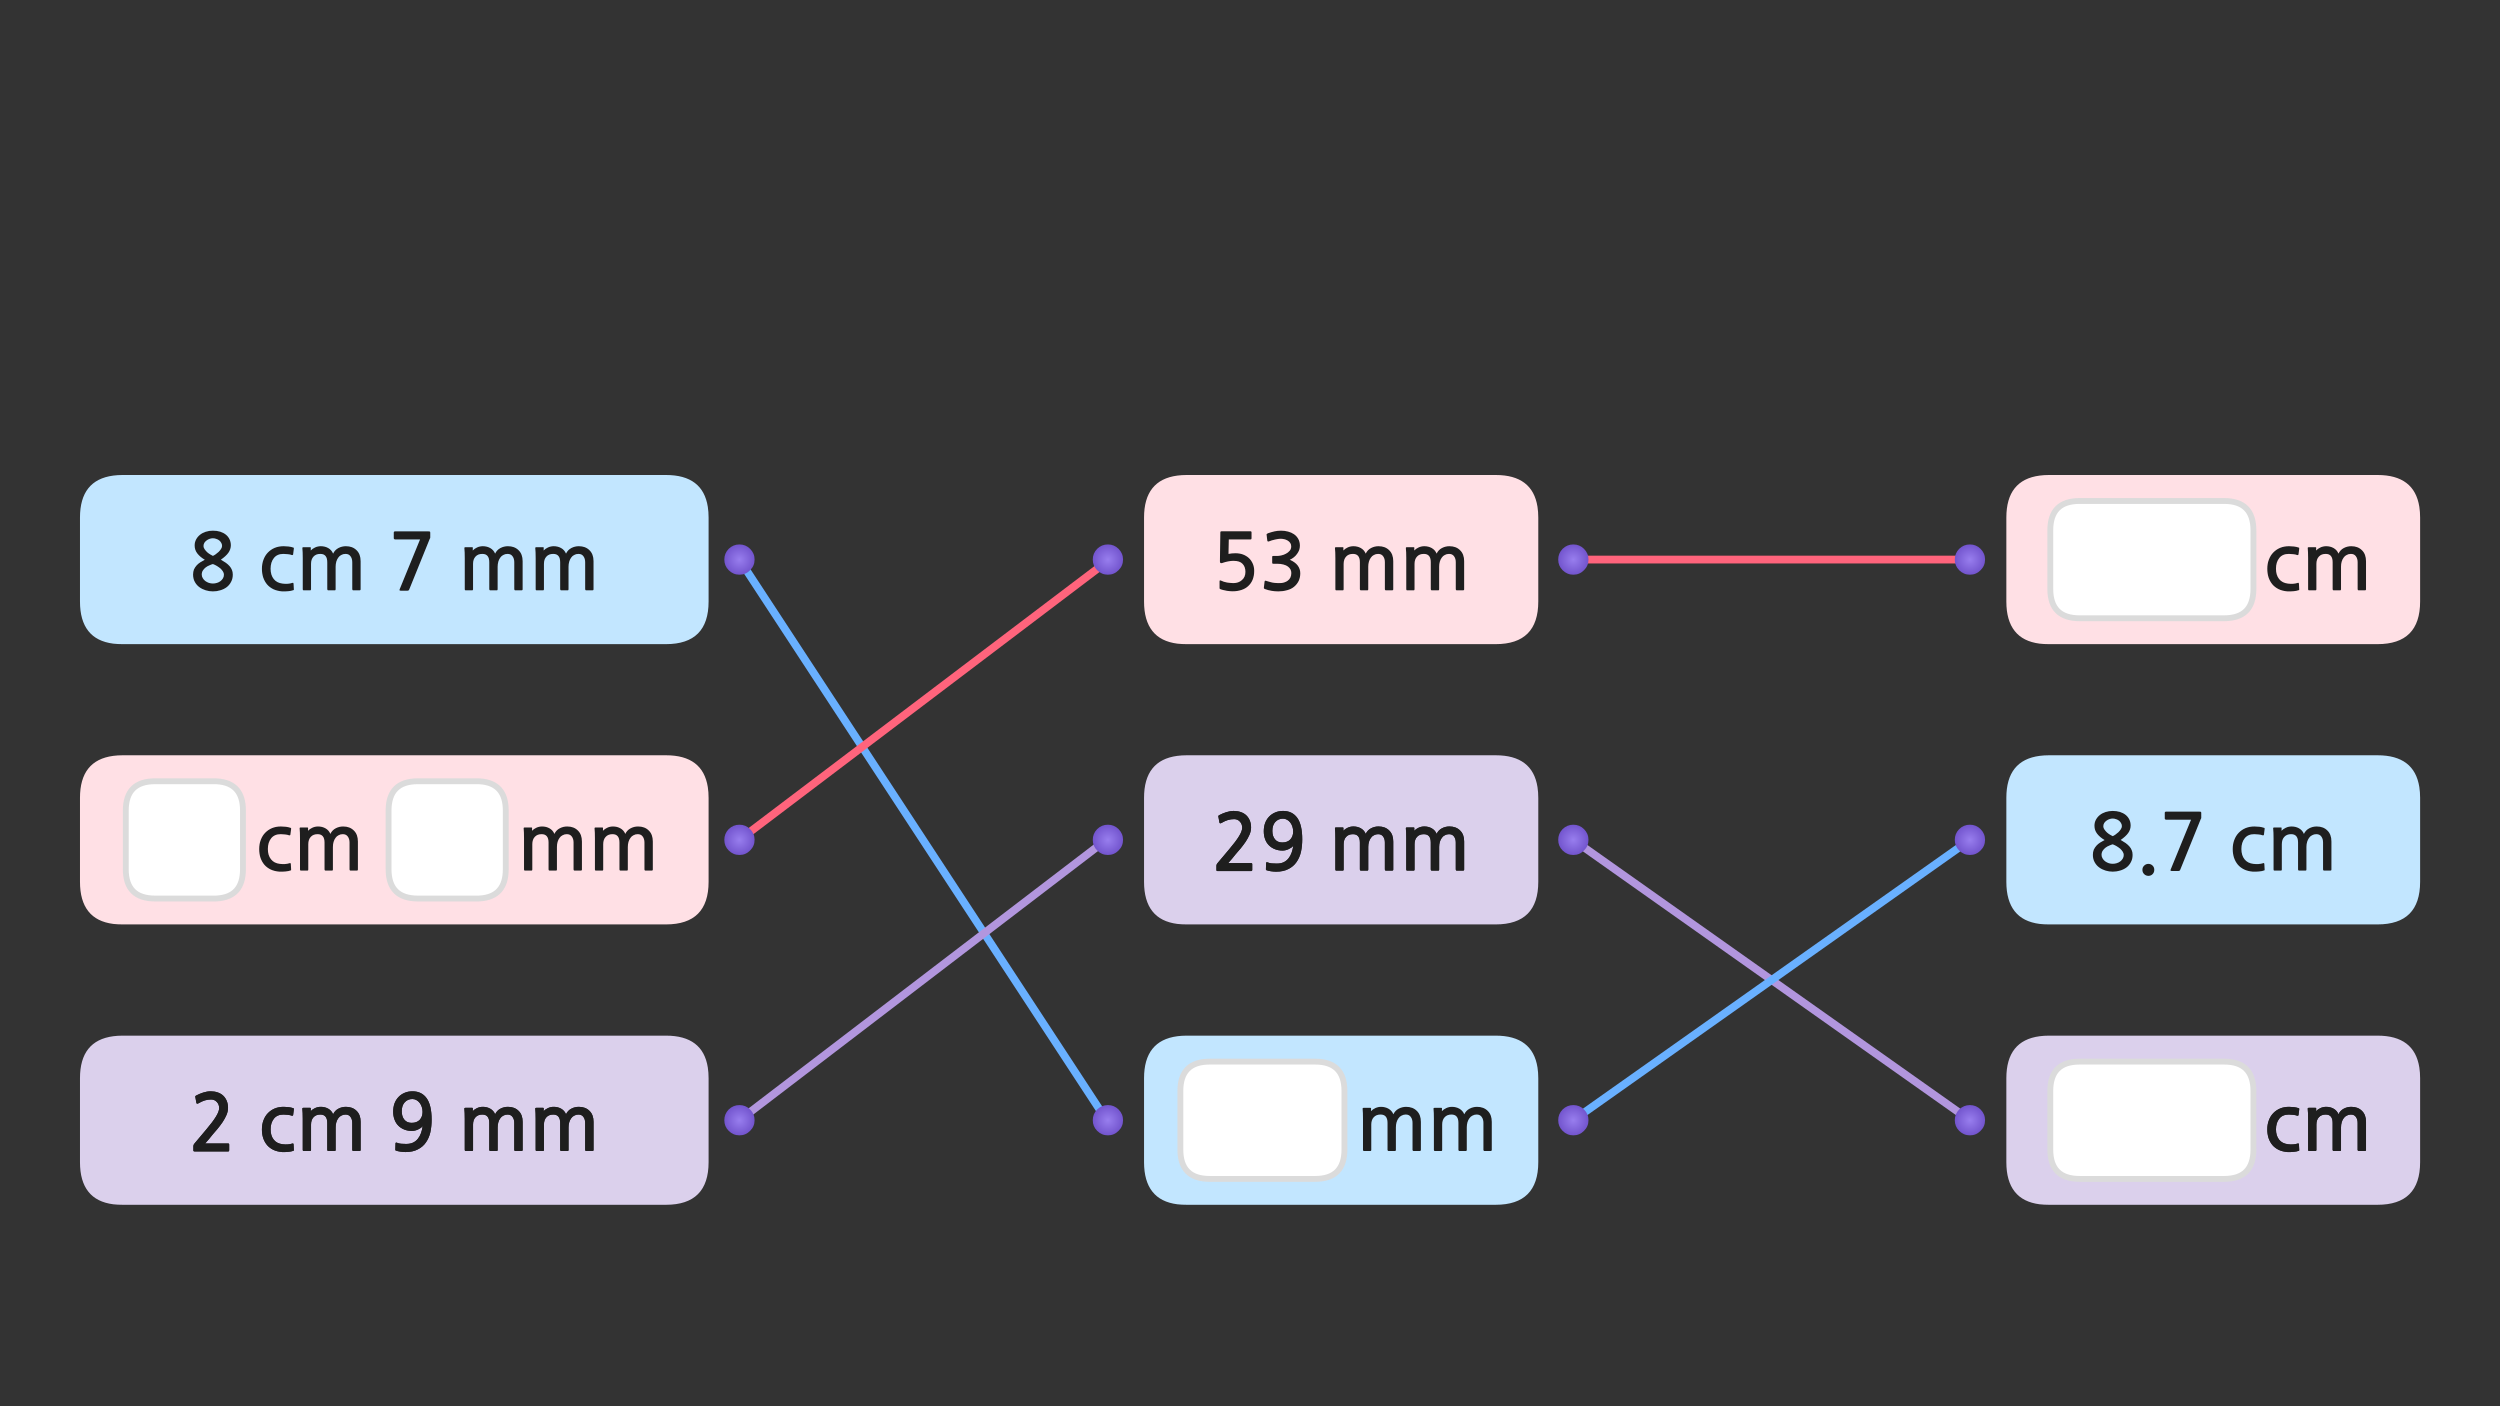 
<svg xmlns="http://www.w3.org/2000/svg" version="1.1" xmlns:xlink="http://www.w3.org/1999/xlink" preserveAspectRatio="none" x="0px" y="0px" width="1280px" height="720px" viewBox="0 0 1280 720">
<rect x="0" y="0" width="1280" height="720" fill="#333333" stroke="none"/>
<defs>
<radialGradient id="Gradient_1" gradientUnits="userSpaceOnUse" cx="0" cy="0" r="7.85" fx="0" fy="0" gradientTransform="matrix( 1, 0, 0, 1, 0,0) " spreadMethod="pad">
<stop  offset="0%" stop-color="#987EEE"/>

<stop  offset="100%" stop-color="#7254CD"/>
</radialGradient>

<g id="Layer0_0_FILL">
<path fill="#DBD0EC" stroke="none" d="
M 62.75 530.25
Q 60.25 530.25 58 530.55 40.95 532.8 40.95 552.05
L 40.95 595.05
Q 40.95 604.75 45.25 610.15 49.45 615.5 58 616.6 60.25 616.85 62.75 616.85
L 341 616.85
Q 362.8 616.85 362.8 595.05
L 362.8 552.05
Q 362.8 549.15 362.4 546.55 359.85 530.25 341 530.25
L 62.75 530.25
M 111 564.2
Q 109.85 562.95 108.1 562.95 106.45 562.95 104.9 563.4 103.4 563.85 101.6 564.9 101.25 565.1 100.95 565.1 100.65 565.05 100.55 564.7
L 100 561.65
Q 99.9 561.45 100 561.3 100.15 561.05 100.55 560.85 102.05 560.05 104 559.4 106 558.75 107.85 558.75 109.8 558.75 111.4 559.3 113.05 559.85 114.2 560.9 115.35 561.95 116.05 563.55 116.75 565.15 116.75 567.25 116.75 569.05 115.95 570.9 115.15 572.75 113.95 574.55 112.75 576.3 111.4 577.95 110 579.55 108.9 580.85 108.05 581.95 107.05 583.15 106.05 584.3 105.05 585.45
L 116.8 585.45
Q 117.35 585.45 117.35 586.05
L 117.35 588.85
Q 117.35 589.55 116.8 589.55
L 99.75 589.55
Q 99 589.55 99 589.05
L 99 586.75
Q 99 586.45 99.15 586.1 99.35 585.8 99.55 585.5
L 105.65 578.25
Q 109 574.3 110.6 571.65 112.2 569.05 112.2 567.35 112.2 565.45 111 564.2
M 150.45 567.55
Q 150.5 567.65 150.45 568.05
L 150.1 570.8
Q 150.1 571.05 149.9 571.2 149.8 571.3 149.45 571.25 148.55 570.9 147.35 570.8 146.2 570.65 145.15 570.65 141.9 570.65 140.25 572.75 138.55 574.85 138.55 578.25 138.55 581.5 140.15 583.5 141.7 585.5 144.7 585.85 147.45 586.2 149.65 585.5 150 585.35 150.15 585.5 150.25 585.6 150.3 585.85
L 150.45 588.6
Q 150.5 588.9 150.45 589.05 150.4 589.2 150.1 589.25 149.65 589.45 149 589.55 148.35 589.65 147.6 589.75 146.9 589.85 146.05 589.85 145.25 589.85 144.45 589.85 141.95 589.65 140 588.75 138.05 587.8 136.75 586.3 135.45 584.75 134.75 582.7 134.1 580.65 134.1 578.25 134.1 575.7 134.9 573.6 135.7 571.45 137.15 569.95 138.65 568.4 140.65 567.55 142.7 566.7 145.25 566.7 146.45 566.7 147.75 566.85 149 567 150.2 567.4 150.35 567.45 150.45 567.55
M 173.25 567.65
Q 175.05 566.7 177.1 566.7 180.5 566.7 182.55 568.75 184.65 570.75 184.65 574.4
L 184.65 588.8
Q 184.65 589 184.55 589.15 184.35 589.3 184.2 589.3
L 180.85 589.3
Q 180.65 589.3 180.5 589.15 180.35 588.95 180.35 588.75
L 180.35 574.9
Q 180.35 573.05 179.45 571.85 178.6 570.65 176.9 570.65 175.7 570.65 174.75 571.2 173.8 571.65 173.2 572.55 172.55 573.4 172.2 574.6 171.85 575.8 171.85 577.2
L 171.85 588.8
Q 171.85 589.3 171.4 589.3
L 168.05 589.3
Q 167.85 589.3 167.7 589.15 167.55 588.95 167.55 588.75
L 167.55 574.9
Q 167.55 570.65 164 570.65 161.75 570.65 160.5 572.05 159.25 573.4 159.25 575.8
L 159.25 588.8
Q 159.25 589.3 158.8 589.3
L 155.45 589.3
Q 155.25 589.3 155.1 589.15 155 588.95 155 588.75
L 155 572.85
Q 155 571.3 154.95 569.9 154.9 568.5 154.8 567.7 154.75 567.2 155.4 567.2
L 158.8 567.2
Q 159.15 567.2 159.15 567.5
L 159.1 568.9
Q 159.9 568 161.3 567.35 162.7 566.7 164.25 566.7 166.35 566.7 168.05 567.65 169.8 568.65 170.55 570.5 171.45 568.6 173.25 567.65
M 201.3 569.15
Q 201.3 566.95 201.95 565.05 202.65 563.15 203.95 561.75 205.25 560.35 207.1 559.55 208.9 558.75 211.2 558.75 215.9 558.75 218.45 562.3 221 565.85 221 573.3 221 576.65 220.35 579.7 219.65 582.7 218.05 584.95 216.5 587.2 213.9 588.5 211.35 589.85 207.65 589.85 206.5 589.85 205.05 589.65 203.65 589.45 202.7 589.1 202.35 589 202.4 588.6
L 202.5 585.4
Q 202.6 584.85 203.15 585.05 204.2 585.5 205.4 585.6 206.55 585.7 207.95 585.7 210.05 585.7 211.5 585 212.95 584.3 213.95 583.05 214.95 581.8 215.55 580.15 216.15 578.45 216.4 576.55 216.05 577.05 215.45 577.5 214.8 577.95 214.05 578.3 213.3 578.65 212.5 578.85 211.7 579.05 210.95 579.05 208.8 579.05 207.05 578.35 205.25 577.65 203.95 576.35 202.65 575.05 202 573.25 201.3 571.45 201.3 569.15
M 237.75 567.7
Q 237.7 567.2 238.35 567.2
L 241.75 567.2
Q 242.1 567.2 242.1 567.5
L 242.05 568.9
Q 242.85 568 244.25 567.35 245.65 566.7 247.2 566.7 249.3 566.7 251 567.65 252.75 568.65 253.5 570.5 254.4 568.6 256.2 567.65 258 566.7 260.05 566.7 263.45 566.7 265.5 568.75 267.6 570.75 267.6 574.4
L 267.6 588.8
Q 267.6 589 267.5 589.15 267.3 589.3 267.15 589.3
L 263.8 589.3
Q 263.6 589.3 263.45 589.15 263.3 588.95 263.3 588.75
L 263.3 574.9
Q 263.3 573.05 262.4 571.85 261.55 570.65 259.85 570.65 258.65 570.65 257.7 571.2 256.75 571.65 256.15 572.55 255.5 573.4 255.15 574.6 254.8 575.8 254.8 577.2
L 254.8 588.8
Q 254.8 589.3 254.35 589.3
L 251 589.3
Q 250.8 589.3 250.65 589.15 250.5 588.95 250.5 588.75
L 250.5 574.9
Q 250.5 570.65 246.95 570.65 244.7 570.65 243.45 572.05 242.2 573.4 242.2 575.8
L 242.2 588.8
Q 242.2 589.3 241.75 589.3
L 238.4 589.3
Q 238.2 589.3 238.05 589.15 237.95 588.95 237.95 588.75
L 237.95 572.85
Q 237.95 571.3 237.9 569.9 237.85 568.5 237.75 567.7
M 274.05 567.7
Q 274 567.2 274.65 567.2
L 278.05 567.2
Q 278.4 567.2 278.4 567.5
L 278.35 568.9
Q 279.15 568 280.55 567.35 281.95 566.7 283.5 566.7 285.6 566.7 287.3 567.65 289.05 568.65 289.8 570.5 290.7 568.6 292.5 567.65 294.3 566.7 296.35 566.7 299.75 566.7 301.8 568.75 303.9 570.75 303.9 574.4
L 303.9 588.8
Q 303.9 589 303.8 589.15 303.6 589.3 303.45 589.3
L 300.1 589.3
Q 299.9 589.3 299.75 589.15 299.6 588.95 299.6 588.75
L 299.6 574.9
Q 299.6 573.05 298.7 571.85 297.85 570.65 296.15 570.65 294.95 570.65 294 571.2 293.05 571.65 292.45 572.55 291.8 573.4 291.45 574.6 291.1 575.8 291.1 577.2
L 291.1 588.8
Q 291.1 589.3 290.65 589.3
L 287.3 589.3
Q 287.1 589.3 286.95 589.15 286.8 588.95 286.8 588.75
L 286.8 574.9
Q 286.8 570.65 283.25 570.65 281 570.65 279.75 572.05 278.5 573.4 278.5 575.8
L 278.5 588.8
Q 278.5 589.3 278.05 589.3
L 274.7 589.3
Q 274.5 589.3 274.35 589.15 274.25 588.95 274.25 588.75
L 274.25 572.85
Q 274.25 571.3 274.2 569.9 274.15 568.5 274.05 567.7
M 213.2 563.25
Q 212.25 562.7 211.15 562.7 208.75 562.7 207.2 564.4 205.7 566.05 205.7 568.95 205.7 571.7 207.05 573.3 208.35 574.9 210.8 574.9 213.4 574.9 214.9 573.35 216.35 571.75 216.35 569.3 216.35 567.95 215.95 566.75 215.55 565.55 214.85 564.65 214.15 563.75 213.2 563.25
M 1239.1 552.05
Q 1239.1 549.15 1238.7 546.55 1236.15 530.25 1217.3 530.25
L 1049.05 530.25
Q 1046.55 530.25 1044.3 530.55 1027.25 532.8 1027.25 552.05
L 1027.25 595.05
Q 1027.25 604.75 1031.55 610.15 1035.75 615.5 1044.3 616.6 1046.55 616.85 1049.05 616.85
L 1217.3 616.85
Q 1239.1 616.85 1239.1 595.05
L 1239.1 552.05
M 1167.4 567.55
Q 1169.45 566.7 1172 566.7 1173.2 566.7 1174.5 566.85 1175.75 567 1176.95 567.4 1177.1 567.45 1177.2 567.55 1177.25 567.65 1177.2 568.05
L 1176.85 570.8
Q 1176.85 571.05 1176.65 571.2 1176.55 571.3 1176.2 571.25 1175.3 570.9 1174.1 570.8 1172.95 570.65 1171.9 570.65 1168.65 570.65 1167 572.75 1165.3 574.85 1165.3 578.25 1165.3 581.5 1166.9 583.5 1168.45 585.5 1171.45 585.85 1174.2 586.2 1176.4 585.5 1176.75 585.35 1176.9 585.5 1177 585.6 1177.05 585.85
L 1177.2 588.6
Q 1177.25 588.9 1177.2 589.05 1177.15 589.2 1176.85 589.25 1176.4 589.45 1175.75 589.55 1175.1 589.65 1174.35 589.75 1173.65 589.85 1172.8 589.85 1172 589.85 1171.2 589.85 1168.7 589.65 1166.75 588.75 1164.8 587.8 1163.5 586.3 1162.2 584.75 1161.5 582.7 1160.85 580.65 1160.85 578.25 1160.85 575.7 1161.65 573.6 1162.45 571.45 1163.9 569.95 1165.4 568.4 1167.4 567.55
M 1153.75 558.55
L 1153.75 588.6
Q 1153.75 603.6 1138.75 603.6
L 1064.75 603.6
Q 1049.75 603.6 1049.75 588.6
L 1049.75 558.55
Q 1049.75 543.55 1064.75 543.55
L 1138.75 543.55
Q 1153.75 543.55 1153.75 558.55
M 1200 567.65
Q 1201.8 566.7 1203.85 566.7 1207.25 566.7 1209.3 568.75 1211.4 570.75 1211.4 574.4
L 1211.4 588.8
Q 1211.4 589 1211.3 589.15 1211.1 589.3 1210.95 589.3
L 1207.6 589.3
Q 1207.4 589.3 1207.25 589.15 1207.1 588.95 1207.1 588.75
L 1207.1 574.9
Q 1207.1 573.05 1206.2 571.85 1205.35 570.65 1203.65 570.65 1202.45 570.65 1201.5 571.2 1200.55 571.65 1199.95 572.55 1199.3 573.4 1198.95 574.6 1198.6 575.8 1198.6 577.2
L 1198.6 588.8
Q 1198.6 589.3 1198.15 589.3
L 1194.8 589.3
Q 1194.6 589.3 1194.45 589.15 1194.3 588.95 1194.3 588.75
L 1194.3 574.9
Q 1194.3 570.65 1190.75 570.65 1188.5 570.65 1187.25 572.05 1186 573.4 1186 575.8
L 1186 588.8
Q 1186 589.3 1185.55 589.3
L 1182.2 589.3
Q 1182 589.3 1181.85 589.15 1181.75 588.95 1181.75 588.75
L 1181.75 572.85
Q 1181.75 571.3 1181.7 569.9 1181.65 568.5 1181.55 567.7 1181.5 567.2 1182.15 567.2
L 1185.55 567.2
Q 1185.9 567.2 1185.9 567.5
L 1185.85 568.9
Q 1186.65 568 1188.05 567.35 1189.45 566.7 1191 566.7 1193.1 566.7 1194.8 567.65 1196.55 568.65 1197.3 570.5 1198.2 568.6 1200 567.65
M 721.7 386.7
L 652.7 386.7 624.7 386.7 607.55 386.7
Q 605.05 386.7 602.8 387 585.75 389.25 585.75 408.5
L 585.75 451.5
Q 585.75 461.2 590.05 466.6 594.25 471.95 602.8 473.05 605.05 473.3 607.55 473.3
L 765.8 473.3
Q 787.6 473.3 787.6 451.5
L 787.6 408.5
Q 787.6 405.6 787.2 403 784.65 386.7 765.8 386.7
L 751.6 386.7 749.7 386.7 721.7 386.7
M 638 417.35
Q 639.15 418.4 639.85 420 640.55 421.6 640.55 423.7 640.55 425.5 639.75 427.35 638.95 429.2 637.75 431 636.55 432.75 635.2 434.4 633.8 436 632.7 437.3 631.85 438.4 630.85 439.6 629.85 440.75 628.85 441.9
L 640.6 441.9
Q 641.15 441.9 641.15 442.5
L 641.15 445.3
Q 641.15 446 640.6 446
L 623.55 446
Q 622.8 446 622.8 445.5
L 622.8 443.2
Q 622.8 442.9 622.95 442.55 623.15 442.25 623.35 441.95
L 629.45 434.7
Q 632.8 430.75 634.4 428.1 636 425.5 636 423.8 636 421.9 634.8 420.65 633.65 419.4 631.9 419.4 630.25 419.4 628.7 419.85 627.2 420.3 625.4 421.35 625.05 421.55 624.75 421.55 624.45 421.5 624.35 421.15
L 623.8 418.1
Q 623.7 417.9 623.8 417.75 623.95 417.5 624.35 417.3 625.85 416.5 627.8 415.85 629.8 415.2 631.65 415.2 633.6 415.2 635.2 415.75 636.85 416.3 638 417.35
M 656.95 415.2
Q 661.65 415.2 664.2 418.75 666.75 422.3 666.75 429.75 666.75 433.1 666.1 436.15 665.4 439.15 663.8 441.4 662.25 443.65 659.65 444.95 657.1 446.3 653.4 446.3 652.25 446.3 650.8 446.1 649.4 445.9 648.45 445.55 648.1 445.45 648.15 445.05
L 648.25 441.85
Q 648.35 441.3 648.9 441.5 649.95 441.95 651.15 442.05 652.3 442.15 653.7 442.15 655.8 442.15 657.25 441.45 658.7 440.75 659.7 439.5 660.7 438.25 661.3 436.6 661.9 434.9 662.15 433 661.8 433.5 661.2 433.95 660.55 434.4 659.8 434.75 659.05 435.1 658.25 435.3 657.45 435.5 656.7 435.5 654.55 435.5 652.8 434.8 651 434.1 649.7 432.8 648.4 431.5 647.75 429.7 647.05 427.9 647.05 425.6 647.05 423.4 647.7 421.5 648.4 419.6 649.7 418.2 651 416.8 652.85 416 654.65 415.2 656.95 415.2
M 701.95 424.1
Q 703.75 423.15 705.8 423.15 709.2 423.15 711.25 425.2 713.35 427.2 713.35 430.85
L 713.35 445.25
Q 713.35 445.45 713.25 445.6 713.05 445.75 712.9 445.75
L 709.55 445.75
Q 709.35 445.75 709.2 445.6 709.05 445.4 709.05 445.2
L 709.05 431.35
Q 709.05 429.5 708.15 428.3 707.3 427.1 705.6 427.1 704.4 427.1 703.45 427.65 702.5 428.1 701.9 429 701.25 429.85 700.9 431.05 700.55 432.25 700.55 433.65
L 700.55 445.25
Q 700.55 445.75 700.1 445.75
L 696.75 445.75
Q 696.55 445.75 696.4 445.6 696.25 445.4 696.25 445.2
L 696.25 431.35
Q 696.25 427.1 692.7 427.1 690.45 427.1 689.2 428.5 687.95 429.85 687.95 432.25
L 687.95 445.25
Q 687.95 445.75 687.5 445.75
L 684.15 445.75
Q 683.95 445.75 683.8 445.6 683.7 445.4 683.7 445.2
L 683.7 429.3
Q 683.7 427.75 683.65 426.35 683.6 424.95 683.5 424.15 683.45 423.65 684.1 423.65
L 687.5 423.65
Q 687.85 423.65 687.85 423.95
L 687.8 425.35
Q 688.6 424.45 690 423.8 691.4 423.15 692.95 423.15 695.05 423.15 696.75 424.1 698.5 425.1 699.25 426.95 700.15 425.05 701.95 424.1
M 742.1 423.15
Q 745.5 423.15 747.55 425.2 749.65 427.2 749.65 430.85
L 749.65 445.25
Q 749.65 445.45 749.55 445.6 749.35 445.75 749.2 445.75
L 745.85 445.75
Q 745.65 445.75 745.5 445.6 745.35 445.4 745.35 445.2
L 745.35 431.35
Q 745.35 429.5 744.45 428.3 743.6 427.1 741.9 427.1 740.7 427.1 739.75 427.65 738.8 428.1 738.2 429 737.55 429.85 737.2 431.05 736.85 432.25 736.85 433.65
L 736.85 445.25
Q 736.85 445.75 736.4 445.75
L 733.05 445.75
Q 732.85 445.75 732.7 445.6 732.55 445.4 732.55 445.2
L 732.55 431.35
Q 732.55 427.1 729 427.1 726.75 427.1 725.5 428.5 724.25 429.85 724.25 432.25
L 724.25 445.25
Q 724.25 445.75 723.8 445.75
L 720.45 445.75
Q 720.25 445.75 720.1 445.6 720 445.4 720 445.2
L 720 429.3
Q 720 427.75 719.95 426.35 719.9 424.95 719.8 424.15 719.75 423.65 720.4 423.65
L 723.8 423.65
Q 724.15 423.65 724.15 423.95
L 724.1 425.35
Q 724.9 424.45 726.3 423.8 727.7 423.15 729.25 423.15 731.35 423.15 733.05 424.1 734.8 425.1 735.55 426.95 736.45 425.05 738.25 424.1 740.05 423.15 742.1 423.15
M 658.95 419.7
Q 658 419.15 656.9 419.15 654.5 419.15 652.95 420.85 651.45 422.5 651.45 425.4 651.45 428.15 652.8 429.75 654.1 431.35 656.55 431.35 659.15 431.35 660.65 429.8 662.1 428.2 662.1 425.75 662.1 424.4 661.7 423.2 661.3 422 660.6 421.1 659.9 420.2 658.95 419.7 Z"/>

<path fill="#1E1E1E" stroke="none" d="
M 274.65 567.2
Q 274 567.2 274.05 567.7 274.15 568.5 274.2 569.9 274.25 571.3 274.25 572.85
L 274.25 588.75
Q 274.25 588.95 274.35 589.15 274.5 589.3 274.7 589.3
L 278.05 589.3
Q 278.5 589.3 278.5 588.8
L 278.5 575.8
Q 278.5 573.4 279.75 572.05 281 570.65 283.25 570.65 286.8 570.65 286.8 574.9
L 286.8 588.75
Q 286.8 588.95 286.95 589.15 287.1 589.3 287.3 589.3
L 290.65 589.3
Q 291.1 589.3 291.1 588.8
L 291.1 577.2
Q 291.1 575.8 291.45 574.6 291.8 573.4 292.45 572.55 293.05 571.65 294 571.2 294.95 570.65 296.15 570.65 297.85 570.65 298.7 571.85 299.6 573.05 299.6 574.9
L 299.6 588.75
Q 299.6 588.95 299.75 589.15 299.9 589.3 300.1 589.3
L 303.45 589.3
Q 303.6 589.3 303.8 589.15 303.9 589 303.9 588.8
L 303.9 574.4
Q 303.9 570.75 301.8 568.75 299.75 566.7 296.35 566.7 294.3 566.7 292.5 567.65 290.7 568.6 289.8 570.5 289.05 568.65 287.3 567.65 285.6 566.7 283.5 566.7 281.95 566.7 280.55 567.35 279.15 568 278.35 568.9
L 278.4 567.5
Q 278.4 567.2 278.05 567.2
L 274.65 567.2
M 238.35 567.2
Q 237.7 567.2 237.75 567.7 237.85 568.5 237.9 569.9 237.95 571.3 237.95 572.85
L 237.95 588.75
Q 237.95 588.95 238.05 589.15 238.2 589.3 238.4 589.3
L 241.75 589.3
Q 242.2 589.3 242.2 588.8
L 242.2 575.8
Q 242.2 573.4 243.45 572.05 244.7 570.65 246.95 570.65 250.5 570.65 250.5 574.9
L 250.5 588.75
Q 250.5 588.95 250.65 589.15 250.8 589.3 251 589.3
L 254.35 589.3
Q 254.8 589.3 254.8 588.8
L 254.8 577.2
Q 254.8 575.8 255.15 574.6 255.5 573.4 256.15 572.55 256.75 571.65 257.7 571.2 258.65 570.65 259.85 570.65 261.55 570.65 262.4 571.85 263.3 573.05 263.3 574.9
L 263.3 588.75
Q 263.3 588.95 263.45 589.15 263.6 589.3 263.8 589.3
L 267.15 589.3
Q 267.3 589.3 267.5 589.15 267.6 589 267.6 588.8
L 267.6 574.4
Q 267.6 570.75 265.5 568.75 263.45 566.7 260.05 566.7 258 566.7 256.2 567.65 254.4 568.6 253.5 570.5 252.75 568.65 251 567.65 249.3 566.7 247.2 566.7 245.65 566.7 244.25 567.35 242.85 568 242.05 568.9
L 242.1 567.5
Q 242.1 567.2 241.75 567.2
L 238.35 567.2
M 201.95 565.05
Q 201.3 566.95 201.3 569.15 201.3 571.45 202 573.25 202.65 575.05 203.95 576.35 205.25 577.65 207.05 578.35 208.8 579.05 210.95 579.05 211.7 579.05 212.5 578.85 213.3 578.65 214.05 578.3 214.8 577.95 215.45 577.5 216.05 577.05 216.4 576.55 216.15 578.45 215.55 580.15 214.95 581.8 213.95 583.05 212.95 584.3 211.5 585 210.05 585.7 207.95 585.7 206.55 585.7 205.4 585.6 204.2 585.5 203.15 585.05 202.6 584.85 202.5 585.4
L 202.4 588.6
Q 202.35 589 202.7 589.1 203.65 589.45 205.05 589.65 206.5 589.85 207.65 589.85 211.35 589.85 213.9 588.5 216.5 587.2 218.05 584.95 219.65 582.7 220.35 579.7 221 576.65 221 573.3 221 565.85 218.45 562.3 215.9 558.75 211.2 558.75 208.9 558.75 207.1 559.55 205.25 560.35 203.95 561.75 202.65 563.15 201.95 565.05
M 211.15 562.7
Q 212.25 562.7 213.2 563.25 214.15 563.75 214.85 564.65 215.55 565.55 215.95 566.75 216.35 567.95 216.35 569.3 216.35 571.75 214.9 573.35 213.4 574.9 210.8 574.9 208.35 574.9 207.05 573.3 205.7 571.7 205.7 568.95 205.7 566.05 207.2 564.4 208.75 562.7 211.15 562.7
M 177.1 566.7
Q 175.05 566.7 173.25 567.65 171.45 568.6 170.55 570.5 169.8 568.65 168.05 567.65 166.35 566.7 164.25 566.7 162.7 566.7 161.3 567.35 159.9 568 159.1 568.9
L 159.15 567.5
Q 159.15 567.2 158.8 567.2
L 155.4 567.2
Q 154.75 567.2 154.8 567.7 154.9 568.5 154.95 569.9 155 571.3 155 572.85
L 155 588.75
Q 155 588.95 155.1 589.15 155.25 589.3 155.45 589.3
L 158.8 589.3
Q 159.25 589.3 159.25 588.8
L 159.25 575.8
Q 159.25 573.4 160.5 572.05 161.75 570.65 164 570.65 167.55 570.65 167.55 574.9
L 167.55 588.75
Q 167.55 588.95 167.7 589.15 167.85 589.3 168.05 589.3
L 171.4 589.3
Q 171.85 589.3 171.85 588.8
L 171.85 577.2
Q 171.85 575.8 172.2 574.6 172.55 573.4 173.2 572.55 173.8 571.65 174.75 571.2 175.7 570.65 176.9 570.65 178.6 570.65 179.45 571.85 180.35 573.05 180.35 574.9
L 180.35 588.75
Q 180.35 588.95 180.5 589.15 180.65 589.3 180.85 589.3
L 184.2 589.3
Q 184.35 589.3 184.55 589.15 184.65 589 184.65 588.8
L 184.65 574.4
Q 184.65 570.75 182.55 568.75 180.5 566.7 177.1 566.7
M 150.45 568.05
Q 150.5 567.65 150.45 567.55 150.35 567.45 150.2 567.4 149 567 147.75 566.85 146.45 566.7 145.25 566.7 142.7 566.7 140.65 567.55 138.65 568.4 137.15 569.95 135.7 571.45 134.9 573.6 134.1 575.7 134.1 578.25 134.1 580.65 134.75 582.7 135.45 584.75 136.75 586.3 138.05 587.8 140 588.75 141.95 589.65 144.45 589.85 145.25 589.85 146.05 589.85 146.9 589.85 147.6 589.75 148.35 589.65 149 589.55 149.65 589.45 150.1 589.25 150.4 589.2 150.45 589.05 150.5 588.9 150.45 588.6
L 150.3 585.85
Q 150.25 585.6 150.15 585.5 150 585.35 149.65 585.5 147.45 586.2 144.7 585.85 141.7 585.5 140.15 583.5 138.55 581.5 138.55 578.25 138.55 574.85 140.25 572.75 141.9 570.65 145.15 570.65 146.2 570.65 147.35 570.8 148.55 570.9 149.45 571.25 149.8 571.3 149.9 571.2 150.1 571.05 150.1 570.8
L 150.45 568.05
M 108.1 562.95
Q 109.85 562.95 111 564.2 112.2 565.45 112.2 567.35 112.2 569.05 110.6 571.65 109 574.3 105.65 578.25
L 99.55 585.5
Q 99.35 585.8 99.15 586.1 99 586.45 99 586.75
L 99 589.05
Q 99 589.55 99.75 589.55
L 116.8 589.55
Q 117.35 589.55 117.35 588.85
L 117.35 586.05
Q 117.35 585.45 116.8 585.45
L 105.05 585.45
Q 106.05 584.3 107.05 583.15 108.05 581.95 108.9 580.85 110 579.55 111.4 577.95 112.75 576.3 113.95 574.55 115.15 572.75 115.95 570.9 116.75 569.05 116.75 567.25 116.75 565.15 116.05 563.55 115.35 561.95 114.2 560.9 113.05 559.85 111.4 559.3 109.8 558.75 107.85 558.75 106 558.75 104 559.4 102.05 560.05 100.55 560.85 100.15 561.05 100 561.3 99.9 561.45 100 561.65
L 100.55 564.7
Q 100.65 565.05 100.95 565.1 101.25 565.1 101.6 564.9 103.4 563.85 104.9 563.4 106.45 562.95 108.1 562.95
M 321.8 431.05
Q 322.15 429.85 322.8 429 323.4 428.1 324.35 427.65 325.3 427.1 326.5 427.1 328.2 427.1 329.05 428.3 329.95 429.5 329.95 431.35
L 329.95 445.2
Q 329.95 445.4 330.1 445.6 330.25 445.75 330.45 445.75
L 333.8 445.75
Q 333.95 445.75 334.15 445.6 334.25 445.45 334.25 445.25
L 334.25 430.85
Q 334.25 427.2 332.15 425.2 330.1 423.15 326.7 423.15 324.65 423.15 322.85 424.1 321.05 425.05 320.15 426.95 319.4 425.1 317.65 424.1 315.95 423.15 313.85 423.15 312.3 423.15 310.9 423.8 309.5 424.45 308.7 425.35
L 308.75 423.95
Q 308.75 423.65 308.4 423.65
L 305 423.65
Q 304.35 423.65 304.4 424.15 304.5 424.95 304.55 426.35 304.6 427.75 304.6 429.3
L 304.6 445.2
Q 304.6 445.4 304.7 445.6 304.85 445.75 305.05 445.75
L 308.4 445.75
Q 308.85 445.75 308.85 445.25
L 308.85 432.25
Q 308.85 429.85 310.1 428.5 311.35 427.1 313.6 427.1 317.15 427.1 317.15 431.35
L 317.15 445.2
Q 317.15 445.4 317.3 445.6 317.45 445.75 317.65 445.75
L 321 445.75
Q 321.45 445.75 321.45 445.25
L 321.45 433.65
Q 321.45 432.25 321.8 431.05
M 297.95 430.85
Q 297.95 427.2 295.85 425.2 293.8 423.15 290.4 423.15 288.35 423.15 286.55 424.1 284.75 425.05 283.85 426.95 283.1 425.1 281.35 424.1 279.65 423.15 277.55 423.15 276 423.15 274.6 423.8 273.2 424.45 272.4 425.35
L 272.45 423.95
Q 272.45 423.65 272.1 423.65
L 268.7 423.65
Q 268.05 423.65 268.1 424.15 268.2 424.95 268.25 426.35 268.3 427.75 268.3 429.3
L 268.3 445.2
Q 268.3 445.4 268.4 445.6 268.55 445.75 268.75 445.75
L 272.1 445.75
Q 272.55 445.75 272.55 445.25
L 272.55 432.25
Q 272.55 429.85 273.8 428.5 275.05 427.1 277.3 427.1 280.85 427.1 280.85 431.35
L 280.85 445.2
Q 280.85 445.4 281 445.6 281.15 445.75 281.35 445.75
L 284.7 445.75
Q 285.15 445.75 285.15 445.25
L 285.15 433.65
Q 285.15 432.25 285.5 431.05 285.85 429.85 286.5 429 287.1 428.1 288.05 427.65 289 427.1 290.2 427.1 291.9 427.1 292.75 428.3 293.65 429.5 293.65 431.35
L 293.65 445.2
Q 293.65 445.4 293.8 445.6 293.95 445.75 294.15 445.75
L 297.5 445.75
Q 297.65 445.75 297.85 445.6 297.95 445.45 297.95 445.25
L 297.95 430.85
M 181.15 425.2
Q 179.1 423.15 175.7 423.15 173.65 423.15 171.85 424.1 170.05 425.05 169.15 426.95 168.4 425.1 166.65 424.1 164.95 423.15 162.85 423.15 161.3 423.15 159.9 423.8 158.5 424.45 157.7 425.35
L 157.75 423.95
Q 157.75 423.65 157.4 423.65
L 154 423.65
Q 153.35 423.65 153.4 424.15 153.5 424.95 153.55 426.35 153.6 427.75 153.6 429.3
L 153.6 445.2
Q 153.6 445.4 153.7 445.6 153.85 445.75 154.05 445.75
L 157.4 445.75
Q 157.85 445.75 157.85 445.25
L 157.85 432.25
Q 157.85 429.85 159.1 428.5 160.35 427.1 162.6 427.1 166.15 427.1 166.15 431.35
L 166.15 445.2
Q 166.15 445.4 166.3 445.6 166.45 445.75 166.65 445.75
L 170 445.75
Q 170.45 445.75 170.45 445.25
L 170.45 433.65
Q 170.45 432.25 170.8 431.05 171.15 429.85 171.8 429 172.4 428.1 173.35 427.65 174.3 427.1 175.5 427.1 177.2 427.1 178.05 428.3 178.95 429.5 178.95 431.35
L 178.95 445.2
Q 178.95 445.4 179.1 445.6 179.25 445.75 179.45 445.75
L 182.8 445.75
Q 182.95 445.75 183.15 445.6 183.25 445.45 183.25 445.25
L 183.25 430.85
Q 183.25 427.2 181.15 425.2
M 138.75 439.95
Q 137.15 437.95 137.15 434.7 137.15 431.3 138.85 429.2 140.5 427.1 143.75 427.1 144.8 427.1 145.95 427.25 147.15 427.35 148.05 427.7 148.4 427.75 148.5 427.65 148.7 427.5 148.7 427.25
L 149.05 424.5
Q 149.1 424.1 149.05 424 148.95 423.9 148.8 423.85 147.6 423.45 146.35 423.3 145.05 423.15 143.85 423.15 141.3 423.15 139.25 424 137.25 424.85 135.75 426.4 134.3 427.9 133.5 430.05 132.7 432.15 132.7 434.7 132.7 437.1 133.35 439.15 134.05 441.2 135.35 442.75 136.65 444.25 138.6 445.2 140.55 446.1 143.05 446.3 143.85 446.3 144.65 446.3 145.5 446.3 146.2 446.2 146.95 446.1 147.6 446 148.25 445.9 148.7 445.7 149 445.65 149.05 445.5 149.1 445.35 149.05 445.05
L 148.9 442.3
Q 148.85 442.05 148.75 441.95 148.6 441.8 148.25 441.95 146.05 442.65 143.3 442.3 140.3 441.95 138.75 439.95
M 274.05 280.65
Q 274.15 281.45 274.2 282.85 274.25 284.25 274.25 285.8
L 274.25 301.7
Q 274.25 301.9 274.35 302.1 274.5 302.25 274.7 302.25
L 278.05 302.25
Q 278.5 302.25 278.5 301.75
L 278.5 288.75
Q 278.5 286.35 279.75 285 281 283.6 283.25 283.6 286.8 283.6 286.8 287.85
L 286.8 301.7
Q 286.8 301.9 286.95 302.1 287.1 302.25 287.3 302.25
L 290.65 302.25
Q 291.1 302.25 291.1 301.75
L 291.1 290.15
Q 291.1 288.75 291.45 287.55 291.8 286.35 292.45 285.5 293.05 284.6 294 284.15 294.95 283.6 296.15 283.6 297.85 283.6 298.7 284.8 299.6 286 299.6 287.85
L 299.6 301.7
Q 299.6 301.9 299.75 302.1 299.9 302.25 300.1 302.25
L 303.45 302.25
Q 303.6 302.25 303.8 302.1 303.9 301.95 303.9 301.75
L 303.9 287.35
Q 303.9 283.7 301.8 281.7 299.75 279.65 296.35 279.65 294.3 279.65 292.5 280.6 290.7 281.55 289.8 283.45 289.05 281.6 287.3 280.6 285.6 279.65 283.5 279.65 281.95 279.65 280.55 280.3 279.15 280.95 278.35 281.85
L 278.4 280.45
Q 278.4 280.15 278.05 280.15
L 274.65 280.15
Q 274 280.15 274.05 280.65
M 260.05 279.65
Q 258 279.65 256.2 280.6 254.4 281.55 253.5 283.45 252.75 281.6 251 280.6 249.3 279.65 247.2 279.65 245.65 279.65 244.25 280.3 242.85 280.95 242.05 281.85
L 242.1 280.45
Q 242.1 280.15 241.75 280.15
L 238.35 280.15
Q 237.7 280.15 237.75 280.65 237.85 281.45 237.9 282.85 237.95 284.25 237.95 285.8
L 237.95 301.7
Q 237.95 301.9 238.05 302.1 238.2 302.25 238.4 302.25
L 241.75 302.25
Q 242.2 302.25 242.2 301.75
L 242.2 288.75
Q 242.2 286.35 243.45 285 244.7 283.6 246.95 283.6 250.5 283.6 250.5 287.85
L 250.5 301.7
Q 250.5 301.9 250.65 302.1 250.8 302.25 251 302.25
L 254.35 302.25
Q 254.8 302.25 254.8 301.75
L 254.8 290.15
Q 254.8 288.75 255.15 287.55 255.5 286.35 256.15 285.5 256.75 284.6 257.7 284.15 258.65 283.6 259.85 283.6 261.55 283.6 262.4 284.8 263.3 286 263.3 287.85
L 263.3 301.7
Q 263.3 301.9 263.45 302.1 263.6 302.25 263.8 302.25
L 267.15 302.25
Q 267.3 302.25 267.5 302.1 267.6 301.95 267.6 301.75
L 267.6 287.35
Q 267.6 283.7 265.5 281.7 263.45 279.65 260.05 279.65
M 201.8 276
Q 202 276.2 202.3 276.2
L 215.05 276.2 204.6 301.75
Q 204.45 302.2 204.6 302.3 204.75 302.45 205.35 302.45
L 208.6 302.45
Q 209 302.45 209.15 302.35 209.3 302.2 209.5 301.9
L 220.05 275.85
Q 220.3 275.55 220.3 275.2
L 220.3 272.8
Q 220.3 272.35 220.15 272.2 220 272.05 219.3 272.05
L 202.3 272.05
Q 201.6 272.05 201.6 272.7
L 201.6 275.5
Q 201.6 275.85 201.8 276
M 161.3 280.3
Q 159.9 280.95 159.1 281.85
L 159.15 280.45
Q 159.15 280.15 158.8 280.15
L 155.4 280.15
Q 154.75 280.15 154.8 280.65 154.9 281.45 154.95 282.85 155 284.25 155 285.8
L 155 301.7
Q 155 301.9 155.1 302.1 155.25 302.25 155.45 302.25
L 158.8 302.25
Q 159.25 302.25 159.25 301.75
L 159.25 288.75
Q 159.25 286.35 160.5 285 161.75 283.6 164 283.6 167.55 283.6 167.55 287.85
L 167.55 301.7
Q 167.55 301.9 167.7 302.1 167.85 302.25 168.05 302.25
L 171.4 302.25
Q 171.85 302.25 171.85 301.75
L 171.85 290.15
Q 171.85 288.75 172.2 287.55 172.55 286.35 173.2 285.5 173.8 284.6 174.75 284.15 175.7 283.6 176.9 283.6 178.6 283.6 179.45 284.8 180.35 286 180.35 287.85
L 180.35 301.7
Q 180.35 301.9 180.5 302.1 180.65 302.25 180.85 302.25
L 184.2 302.25
Q 184.35 302.25 184.55 302.1 184.65 301.95 184.65 301.75
L 184.65 287.35
Q 184.65 283.7 182.55 281.7 180.5 279.65 177.1 279.65 175.05 279.65 173.25 280.6 171.45 281.55 170.55 283.45 169.8 281.6 168.05 280.6 166.35 279.65 164.25 279.65 162.7 279.65 161.3 280.3
M 140.15 296.45
Q 138.55 294.45 138.55 291.2 138.55 287.8 140.25 285.7 141.9 283.6 145.15 283.6 146.2 283.6 147.35 283.75 148.55 283.85 149.45 284.2 149.8 284.25 149.9 284.15 150.1 284 150.1 283.75
L 150.45 281
Q 150.5 280.6 150.45 280.5 150.35 280.4 150.2 280.35 149 279.95 147.75 279.8 146.45 279.65 145.25 279.65 142.7 279.65 140.65 280.5 138.65 281.35 137.15 282.9 135.7 284.4 134.9 286.55 134.1 288.65 134.1 291.2 134.1 293.6 134.75 295.65 135.45 297.7 136.75 299.25 138.05 300.75 140 301.7 141.95 302.6 144.45 302.8 145.25 302.8 146.05 302.8 146.9 302.8 147.6 302.7 148.35 302.6 149 302.5 149.65 302.4 150.1 302.2 150.4 302.15 150.45 302 150.5 301.85 150.45 301.55
L 150.3 298.8
Q 150.25 298.55 150.15 298.45 150 298.3 149.65 298.45 147.45 299.15 144.7 298.8 141.7 298.45 140.15 296.45
M 112.7 272.2
Q 111 271.7 109 271.7 107.05 271.7 105.35 272.25 103.65 272.8 102.4 273.8 101.15 274.8 100.4 276.2 99.65 277.6 99.65 279.3 99.65 281.6 101.05 283.4 102.45 285.2 104.85 286.6 103.65 287.2 102.55 287.9 101.45 288.6 100.65 289.5 99.85 290.4 99.3 291.55 98.85 292.7 98.85 294.2 98.85 296.35 99.75 297.95 100.65 299.6 102.1 300.65 103.55 301.7 105.35 302.25 107.2 302.8 109 302.8 110.95 302.8 112.75 302.25 114.65 301.7 116.05 300.65 117.45 299.6 118.3 297.95 119.2 296.35 119.2 294.2 119.2 292.8 118.75 291.8 118.35 290.75 117.55 289.85 116.75 288.95 115.65 288.15 114.5 287.4 113.1 286.55 115.7 284.75 116.95 283 118.2 281.2 118.2 279.2 118.2 277.45 117.5 276.05 116.8 274.65 115.6 273.7 114.4 272.75 112.7 272.2
M 112.3 276.75
Q 112.95 277.3 113.3 278 113.7 278.7 113.7 279.5 113.7 280.2 113.2 281 112.7 281.8 111.95 282.55 111.2 283.25 110.4 283.8 109.65 284.35 109 284.6 108.5 284.4 107.7 283.9 106.9 283.45 106.1 282.75 105.35 282.05 104.8 281.25 104.2 280.45 104.2 279.6 104.2 278.65 104.65 277.9 105.1 277.2 105.8 276.7 106.45 276.2 107.3 275.9 108.15 275.6 109 275.6 109.95 275.6 110.8 275.95 111.65 276.2 112.3 276.75
M 109 288.8
Q 110 289.15 111 289.75 112 290.35 112.85 291.05 113.65 291.8 114.15 292.6 114.65 293.45 114.65 294.2 114.65 295.25 114.15 296.1 113.65 296.95 112.85 297.55 112.05 298.15 111.05 298.45 110 298.75 109 298.75 108.05 298.75 107 298.45 106 298.1 105.15 297.5 104.35 296.9 103.85 296.05 103.3 295.2 103.3 294.2 103.3 292.95 103.9 292.05 104.5 291.15 105.35 290.5 106.2 289.85 107.25 289.45 108.2 289 109 288.8
M 1203.85 566.7
Q 1201.8 566.7 1200 567.65 1198.2 568.6 1197.3 570.5 1196.55 568.65 1194.8 567.65 1193.1 566.7 1191 566.7 1189.45 566.7 1188.05 567.35 1186.65 568 1185.85 568.9
L 1185.9 567.5
Q 1185.9 567.2 1185.55 567.2
L 1182.15 567.2
Q 1181.5 567.2 1181.55 567.7 1181.65 568.5 1181.7 569.9 1181.75 571.3 1181.75 572.85
L 1181.75 588.75
Q 1181.75 588.95 1181.85 589.15 1182 589.3 1182.2 589.3
L 1185.55 589.3
Q 1186 589.3 1186 588.8
L 1186 575.8
Q 1186 573.4 1187.25 572.05 1188.5 570.65 1190.75 570.65 1194.3 570.65 1194.3 574.9
L 1194.3 588.75
Q 1194.3 588.95 1194.45 589.15 1194.6 589.3 1194.8 589.3
L 1198.15 589.3
Q 1198.6 589.3 1198.6 588.8
L 1198.6 577.2
Q 1198.6 575.8 1198.95 574.6 1199.3 573.4 1199.95 572.55 1200.55 571.65 1201.5 571.2 1202.45 570.65 1203.65 570.65 1205.35 570.65 1206.2 571.85 1207.1 573.05 1207.1 574.9
L 1207.1 588.75
Q 1207.1 588.95 1207.25 589.15 1207.4 589.3 1207.6 589.3
L 1210.95 589.3
Q 1211.1 589.3 1211.3 589.15 1211.4 589 1211.4 588.8
L 1211.4 574.4
Q 1211.4 570.75 1209.3 568.75 1207.25 566.7 1203.85 566.7
M 1172 566.7
Q 1169.45 566.7 1167.4 567.55 1165.4 568.4 1163.9 569.95 1162.45 571.45 1161.65 573.6 1160.85 575.7 1160.85 578.25 1160.85 580.65 1161.5 582.7 1162.2 584.75 1163.5 586.3 1164.8 587.8 1166.75 588.75 1168.7 589.65 1171.2 589.85 1172 589.85 1172.8 589.85 1173.65 589.85 1174.35 589.75 1175.1 589.65 1175.75 589.55 1176.4 589.45 1176.85 589.25 1177.15 589.2 1177.2 589.05 1177.25 588.9 1177.2 588.6
L 1177.05 585.85
Q 1177 585.6 1176.9 585.5 1176.75 585.35 1176.4 585.5 1174.2 586.2 1171.45 585.85 1168.45 585.5 1166.9 583.5 1165.3 581.5 1165.3 578.25 1165.3 574.85 1167 572.75 1168.65 570.65 1171.9 570.65 1172.95 570.65 1174.1 570.8 1175.3 570.9 1176.2 571.25 1176.55 571.3 1176.65 571.2 1176.85 571.05 1176.85 570.8
L 1177.2 568.05
Q 1177.25 567.65 1177.2 567.55 1177.1 567.45 1176.95 567.4 1175.75 567 1174.5 566.85 1173.2 566.7 1172 566.7
M 761.7 568.75
Q 759.65 566.7 756.25 566.7 754.2 566.7 752.4 567.65 750.6 568.6 749.7 570.5 748.95 568.65 747.2 567.65 745.5 566.7 743.4 566.7 741.85 566.7 740.45 567.35 739.05 568 738.25 568.9
L 738.3 567.5
Q 738.3 567.2 737.95 567.2
L 734.55 567.2
Q 733.9 567.2 733.95 567.7 734.05 568.5 734.1 569.9 734.15 571.3 734.15 572.85
L 734.15 588.75
Q 734.15 588.95 734.25 589.15 734.4 589.3 734.6 589.3
L 737.95 589.3
Q 738.4 589.3 738.4 588.8
L 738.4 575.8
Q 738.4 573.4 739.65 572.05 740.9 570.65 743.15 570.65 746.7 570.65 746.7 574.9
L 746.7 588.75
Q 746.7 588.95 746.85 589.15 747 589.3 747.2 589.3
L 750.55 589.3
Q 751 589.3 751 588.8
L 751 577.2
Q 751 575.8 751.35 574.6 751.7 573.4 752.35 572.55 752.95 571.65 753.9 571.2 754.85 570.65 756.05 570.65 757.75 570.65 758.6 571.85 759.5 573.05 759.5 574.9
L 759.5 588.75
Q 759.5 588.95 759.65 589.15 759.8 589.3 760 589.3
L 763.35 589.3
Q 763.5 589.3 763.7 589.15 763.8 589 763.8 588.8
L 763.8 574.4
Q 763.8 570.75 761.7 568.75
M 725.4 568.75
Q 723.35 566.7 719.95 566.7 717.9 566.7 716.1 567.65 714.3 568.6 713.4 570.5 712.65 568.65 710.9 567.65 709.2 566.7 707.1 566.7 705.55 566.7 704.15 567.35 702.75 568 701.95 568.9
L 702 567.5
Q 702 567.2 701.65 567.2
L 698.25 567.2
Q 697.6 567.2 697.65 567.7 697.75 568.5 697.8 569.9 697.85 571.3 697.85 572.85
L 697.85 588.75
Q 697.85 588.95 697.95 589.15 698.1 589.3 698.3 589.3
L 701.65 589.3
Q 702.1 589.3 702.1 588.8
L 702.1 575.8
Q 702.1 573.4 703.35 572.05 704.6 570.65 706.85 570.65 710.4 570.65 710.4 574.9
L 710.4 588.75
Q 710.4 588.95 710.55 589.15 710.7 589.3 710.9 589.3
L 714.25 589.3
Q 714.7 589.3 714.7 588.8
L 714.7 577.2
Q 714.7 575.8 715.05 574.6 715.4 573.4 716.05 572.55 716.65 571.65 717.6 571.2 718.55 570.65 719.75 570.65 721.45 570.65 722.3 571.85 723.2 573.05 723.2 574.9
L 723.2 588.75
Q 723.2 588.95 723.35 589.15 723.5 589.3 723.7 589.3
L 727.05 589.3
Q 727.2 589.3 727.4 589.15 727.5 589 727.5 588.8
L 727.5 574.4
Q 727.5 570.75 725.4 568.75
M 747.55 425.2
Q 745.5 423.15 742.1 423.15 740.05 423.15 738.25 424.1 736.45 425.05 735.55 426.95 734.8 425.1 733.05 424.1 731.35 423.15 729.25 423.15 727.7 423.15 726.3 423.8 724.9 424.45 724.1 425.35
L 724.15 423.95
Q 724.15 423.65 723.8 423.65
L 720.4 423.65
Q 719.75 423.65 719.8 424.15 719.9 424.95 719.95 426.35 720 427.75 720 429.3
L 720 445.2
Q 720 445.4 720.1 445.6 720.25 445.75 720.45 445.75
L 723.8 445.75
Q 724.25 445.75 724.25 445.25
L 724.25 432.25
Q 724.25 429.85 725.5 428.5 726.75 427.1 729 427.1 732.55 427.1 732.55 431.35
L 732.55 445.2
Q 732.55 445.4 732.7 445.6 732.85 445.75 733.05 445.75
L 736.4 445.75
Q 736.85 445.75 736.85 445.25
L 736.85 433.65
Q 736.85 432.25 737.2 431.05 737.55 429.85 738.2 429 738.8 428.1 739.75 427.65 740.7 427.1 741.9 427.1 743.6 427.1 744.45 428.3 745.35 429.5 745.35 431.35
L 745.35 445.2
Q 745.35 445.4 745.5 445.6 745.65 445.75 745.85 445.75
L 749.2 445.75
Q 749.35 445.75 749.55 445.6 749.65 445.45 749.65 445.25
L 749.65 430.85
Q 749.65 427.2 747.55 425.2
M 705.8 423.15
Q 703.75 423.15 701.95 424.1 700.15 425.05 699.25 426.95 698.5 425.1 696.75 424.1 695.05 423.15 692.95 423.15 691.4 423.15 690 423.8 688.6 424.45 687.8 425.35
L 687.85 423.95
Q 687.85 423.65 687.5 423.65
L 684.1 423.65
Q 683.45 423.65 683.5 424.15 683.6 424.95 683.65 426.35 683.7 427.75 683.7 429.3
L 683.7 445.2
Q 683.7 445.4 683.8 445.6 683.95 445.75 684.15 445.75
L 687.5 445.75
Q 687.95 445.75 687.95 445.25
L 687.95 432.25
Q 687.95 429.85 689.2 428.5 690.45 427.1 692.7 427.1 696.25 427.1 696.25 431.35
L 696.25 445.2
Q 696.25 445.4 696.4 445.6 696.55 445.75 696.75 445.75
L 700.1 445.75
Q 700.55 445.75 700.55 445.25
L 700.55 433.65
Q 700.55 432.25 700.9 431.05 701.25 429.85 701.9 429 702.5 428.1 703.45 427.65 704.4 427.1 705.6 427.1 707.3 427.1 708.15 428.3 709.05 429.5 709.05 431.35
L 709.05 445.2
Q 709.05 445.4 709.2 445.6 709.35 445.75 709.55 445.75
L 712.9 445.75
Q 713.05 445.75 713.25 445.6 713.35 445.45 713.35 445.25
L 713.35 430.85
Q 713.35 427.2 711.25 425.2 709.2 423.15 705.8 423.15
M 664.2 418.75
Q 661.65 415.2 656.95 415.2 654.65 415.2 652.85 416 651 416.8 649.7 418.2 648.4 419.6 647.7 421.5 647.05 423.4 647.05 425.6 647.05 427.9 647.75 429.7 648.4 431.5 649.7 432.8 651 434.1 652.8 434.8 654.55 435.5 656.7 435.5 657.45 435.5 658.25 435.3 659.05 435.1 659.8 434.75 660.55 434.4 661.2 433.95 661.8 433.5 662.15 433 661.9 434.9 661.3 436.6 660.7 438.25 659.7 439.5 658.7 440.75 657.25 441.45 655.8 442.15 653.7 442.15 652.3 442.15 651.15 442.05 649.95 441.95 648.9 441.5 648.35 441.3 648.25 441.85
L 648.15 445.05
Q 648.1 445.45 648.45 445.55 649.4 445.9 650.8 446.1 652.25 446.3 653.4 446.3 657.1 446.3 659.65 444.95 662.25 443.65 663.8 441.4 665.4 439.15 666.1 436.15 666.75 433.1 666.75 429.75 666.75 422.3 664.2 418.75
M 656.9 419.15
Q 658 419.15 658.95 419.7 659.9 420.2 660.6 421.1 661.3 422 661.7 423.2 662.1 424.4 662.1 425.75 662.1 428.2 660.65 429.8 659.15 431.35 656.55 431.35 654.1 431.35 652.8 429.75 651.45 428.15 651.45 425.4 651.45 422.5 652.95 420.85 654.5 419.15 656.9 419.15
M 639.85 420
Q 639.15 418.4 638 417.35 636.85 416.3 635.2 415.75 633.6 415.2 631.65 415.2 629.8 415.2 627.8 415.85 625.85 416.5 624.35 417.3 623.95 417.5 623.8 417.75 623.7 417.9 623.8 418.1
L 624.35 421.15
Q 624.45 421.5 624.75 421.55 625.05 421.55 625.4 421.35 627.2 420.3 628.7 419.85 630.25 419.4 631.9 419.4 633.65 419.4 634.8 420.65 636 421.9 636 423.8 636 425.5 634.4 428.1 632.8 430.75 629.45 434.7
L 623.35 441.95
Q 623.15 442.25 622.95 442.55 622.8 442.9 622.8 443.2
L 622.8 445.5
Q 622.8 446 623.55 446
L 640.6 446
Q 641.15 446 641.15 445.3
L 641.15 442.5
Q 641.15 441.9 640.6 441.9
L 628.85 441.9
Q 629.85 440.75 630.85 439.6 631.85 438.4 632.7 437.3 633.8 436 635.2 434.4 636.55 432.75 637.75 431 638.95 429.2 639.75 427.35 640.55 425.5 640.55 423.7 640.55 421.6 639.85 420
M 747.55 281.7
Q 745.5 279.65 742.1 279.65 740.05 279.65 738.25 280.6 736.45 281.55 735.55 283.45 734.8 281.6 733.05 280.6 731.35 279.65 729.25 279.65 727.7 279.65 726.3 280.3 724.9 280.95 724.1 281.85
L 724.15 280.45
Q 724.15 280.15 723.8 280.15
L 720.4 280.15
Q 719.75 280.15 719.8 280.65 719.9 281.45 719.95 282.85 720 284.25 720 285.8
L 720 301.7
Q 720 301.9 720.1 302.1 720.25 302.25 720.45 302.25
L 723.8 302.25
Q 724.25 302.25 724.25 301.75
L 724.25 288.75
Q 724.25 286.35 725.5 285 726.75 283.6 729 283.6 732.55 283.6 732.55 287.85
L 732.55 301.7
Q 732.55 301.9 732.7 302.1 732.85 302.25 733.05 302.25
L 736.4 302.25
Q 736.85 302.25 736.85 301.75
L 736.85 290.15
Q 736.85 288.75 737.2 287.55 737.55 286.35 738.2 285.5 738.8 284.6 739.75 284.15 740.7 283.6 741.9 283.6 743.6 283.6 744.45 284.8 745.35 286 745.35 287.85
L 745.35 301.7
Q 745.35 301.9 745.5 302.1 745.65 302.25 745.85 302.25
L 749.2 302.25
Q 749.35 302.25 749.55 302.1 749.65 301.95 749.65 301.75
L 749.65 287.35
Q 749.65 283.7 747.55 281.7
M 687.8 281.85
L 687.85 280.45
Q 687.85 280.15 687.5 280.15
L 684.1 280.15
Q 683.45 280.15 683.5 280.65 683.6 281.45 683.65 282.85 683.7 284.25 683.7 285.8
L 683.7 301.7
Q 683.7 301.9 683.8 302.1 683.95 302.25 684.15 302.25
L 687.5 302.25
Q 687.95 302.25 687.95 301.75
L 687.95 288.75
Q 687.95 286.35 689.2 285 690.45 283.6 692.7 283.6 696.25 283.6 696.25 287.85
L 696.25 301.7
Q 696.25 301.9 696.4 302.1 696.55 302.25 696.75 302.25
L 700.1 302.25
Q 700.55 302.25 700.55 301.75
L 700.55 290.15
Q 700.55 288.75 700.9 287.55 701.25 286.35 701.9 285.5 702.5 284.6 703.45 284.15 704.4 283.6 705.6 283.6 707.3 283.6 708.15 284.8 709.05 286 709.05 287.85
L 709.05 301.7
Q 709.05 301.9 709.2 302.1 709.35 302.25 709.55 302.25
L 712.9 302.25
Q 713.05 302.25 713.25 302.1 713.35 301.95 713.35 301.75
L 713.35 287.35
Q 713.35 283.7 711.25 281.7 709.2 279.65 705.8 279.65 703.75 279.65 701.95 280.6 700.15 281.55 699.25 283.45 698.5 281.6 696.75 280.6 695.05 279.65 692.95 279.65 691.4 279.65 690 280.3 688.6 280.95 687.8 281.85
M 659.45 272.15
Q 657.7 271.7 655.9 271.7 654.2 271.7 652.55 272.05 650.85 272.45 649.1 273.05 648.7 273.25 648.55 273.45 648.4 273.6 648.5 273.85
L 648.85 276.8
Q 648.95 277.15 649.15 277.25 649.35 277.35 649.85 277.15 650.45 276.9 651.25 276.65 652.05 276.4 652.85 276.25 653.65 276.05 654.4 275.95 655.1 275.85 655.65 275.85 656.5 275.85 657.45 276.05 658.4 276.25 659.25 276.75 660.05 277.2 660.6 278 661.1 278.75 661.1 279.75 661.1 281.1 660.3 282 659.5 282.95 658.3 283.55 657.15 284.15 655.9 284.4 654.65 284.65 653.8 284.65
L 651.9 284.65
Q 651.55 284.65 651.45 284.75 651.35 284.8 651.35 285.2
L 651.35 288.15
Q 651.35 288.45 651.45 288.55 651.55 288.65 651.9 288.65
L 653.85 288.65
Q 655.8 288.65 657.15 289.05 658.55 289.4 659.45 290.1 660.3 290.75 660.75 291.6 661.15 292.45 661.15 293.4 661.15 296.05 659.2 297.4 658.55 297.85 657.8 298.1 657 298.4 656.15 298.5 655.3 298.6 654.4 298.55 653.5 298.5 652.7 298.45 651.6 298.35 650.55 298.05 649.5 297.75 648.45 297.45 647.9 297.2 647.7 297.35 647.5 297.45 647.45 297.8
L 647.1 300.85
Q 647.05 301.2 647.25 301.35 647.4 301.55 647.8 301.65 649.25 302.2 651 302.5 652.75 302.8 654.5 302.8 656.8 302.8 658.95 302.2 661.1 301.65 662.6 300.4 664.1 299.15 664.95 297.4 665.75 295.6 665.75 293.5 665.75 291.3 664.4 289.5 663.05 287.75 660.4 286.6 661.5 286.1 662.45 285.35 663.4 284.6 664.1 283.6 664.8 282.65 665.2 281.6 665.55 280.5 665.55 279.4 665.55 277.4 664.7 275.9 663.85 274.4 662.5 273.5 661.2 272.6 659.45 272.15
M 640.7 272.2
Q 640.55 272 640.3 272
L 625.65 272
Q 625.05 272 624.95 272.15 624.8 272.25 624.8 272.7
L 624.6 287.45
Q 624.6 288.8 626.15 288.15 627.4 287.7 628.8 287.45 630.2 287.15 631.5 287.15 634.8 287.15 636.2 288.7 637.65 290.2 637.65 292.8 637.65 295.5 635.85 297 634.15 298.55 631.45 298.55 630.75 298.55 629.9 298.45 629.1 298.4 628.25 298.25 627.4 298.05 626.6 297.85 625.8 297.6 625.25 297.3 624.4 296.9 624.4 297.6
L 624.4 300.85
Q 624.4 301.15 624.4 301.3 624.45 301.4 624.7 301.6 625.35 301.9 626.3 302.1 627.2 302.35 628.15 302.5 629.1 302.6 629.9 302.7 630.75 302.75 631.15 302.75 633.45 302.75 635.5 302.1 637.6 301.45 639 300.15 642.15 297.35 642.15 292.3 642.15 290.2 641.4 288.55 640.65 286.85 639.35 285.65 638.05 284.5 636.3 283.85 634.55 283.25 632.55 283.25 630.6 283.25 629 283.6
L 629.15 276.2 640.3 276.2
Q 640.55 276.2 640.7 276 640.8 275.85 640.8 275.6
L 640.8 272.55
Q 640.8 272.35 640.7 272.2
M 1193.7 430.85
Q 1193.7 427.2 1191.6 425.2 1189.55 423.15 1186.15 423.15 1184.1 423.15 1182.3 424.1 1180.5 425.05 1179.6 426.95 1178.85 425.1 1177.1 424.1 1175.4 423.15 1173.3 423.15 1171.75 423.15 1170.35 423.8 1168.95 424.45 1168.15 425.35
L 1168.2 423.95
Q 1168.2 423.65 1167.85 423.65
L 1164.45 423.65
Q 1163.8 423.65 1163.85 424.15 1163.95 424.95 1164 426.35 1164.05 427.75 1164.05 429.3
L 1164.05 445.2
Q 1164.05 445.4 1164.15 445.6 1164.3 445.75 1164.5 445.75
L 1167.85 445.75
Q 1168.3 445.75 1168.3 445.25
L 1168.3 432.25
Q 1168.3 429.85 1169.55 428.5 1170.8 427.1 1173.05 427.1 1176.6 427.1 1176.6 431.35
L 1176.6 445.2
Q 1176.6 445.4 1176.75 445.6 1176.9 445.75 1177.1 445.75
L 1180.45 445.75
Q 1180.9 445.75 1180.9 445.25
L 1180.9 433.65
Q 1180.9 432.25 1181.25 431.05 1181.6 429.85 1182.25 429 1182.85 428.1 1183.8 427.65 1184.75 427.1 1185.95 427.1 1187.65 427.1 1188.5 428.3 1189.4 429.5 1189.4 431.35
L 1189.4 445.2
Q 1189.4 445.4 1189.55 445.6 1189.7 445.75 1189.9 445.75
L 1193.25 445.75
Q 1193.4 445.75 1193.6 445.6 1193.7 445.45 1193.7 445.25
L 1193.7 430.85
M 1103 445.35
Q 1103 444.05 1102.15 443.2 1101.25 442.3 1100 442.3 1098.7 442.3 1097.8 443.2 1096.9 444.05 1096.9 445.35 1096.9 446.65 1097.8 447.55 1098.7 448.45 1100 448.45 1101.25 448.45 1102.15 447.55 1103 446.65 1103 445.35
M 1126.8 419.35
Q 1127.05 419.05 1127.05 418.7
L 1127.05 416.3
Q 1127.05 415.85 1126.9 415.7 1126.75 415.55 1126.05 415.55
L 1109.05 415.55
Q 1108.35 415.55 1108.35 416.2
L 1108.35 419
Q 1108.35 419.35 1108.55 419.5 1108.75 419.7 1109.05 419.7
L 1121.8 419.7 1111.35 445.25
Q 1111.2 445.7 1111.35 445.8 1111.5 445.95 1112.1 445.95
L 1115.35 445.95
Q 1115.75 445.95 1115.9 445.85 1116.05 445.7 1116.25 445.4
L 1126.8 419.35
M 1149.3 429.2
Q 1150.95 427.1 1154.2 427.1 1155.25 427.1 1156.4 427.25 1157.6 427.35 1158.5 427.7 1158.85 427.75 1158.95 427.65 1159.15 427.5 1159.15 427.25
L 1159.5 424.5
Q 1159.55 424.1 1159.5 424 1159.4 423.9 1159.25 423.85 1158.05 423.45 1156.8 423.3 1155.5 423.15 1154.3 423.15 1151.75 423.15 1149.7 424 1147.7 424.85 1146.2 426.4 1144.75 427.9 1143.95 430.05 1143.15 432.15 1143.15 434.7 1143.15 437.1 1143.8 439.15 1144.5 441.2 1145.8 442.75 1147.1 444.25 1149.05 445.2 1151 446.1 1153.5 446.3 1154.3 446.3 1155.1 446.3 1155.95 446.3 1156.65 446.2 1157.4 446.1 1158.05 446 1158.7 445.9 1159.15 445.7 1159.45 445.65 1159.5 445.5 1159.55 445.35 1159.5 445.05
L 1159.35 442.3
Q 1159.3 442.05 1159.2 441.95 1159.05 441.8 1158.7 441.95 1156.5 442.65 1153.75 442.3 1150.75 441.95 1149.2 439.95 1147.6 437.95 1147.6 434.7 1147.6 431.3 1149.3 429.2
M 1078.05 415.75
Q 1076.35 416.3 1075.1 417.3 1073.85 418.3 1073.1 419.7 1072.35 421.1 1072.35 422.8 1072.35 425.1 1073.75 426.9 1075.15 428.7 1077.55 430.1 1076.35 430.7 1075.25 431.4 1074.15 432.1 1073.35 433 1072.55 433.9 1072 435.05 1071.55 436.2 1071.55 437.7 1071.55 439.85 1072.45 441.45 1073.35 443.1 1074.8 444.15 1076.25 445.2 1078.05 445.75 1079.9 446.3 1081.7 446.3 1083.65 446.3 1085.45 445.75 1087.35 445.2 1088.75 444.15 1090.15 443.1 1091 441.45 1091.9 439.85 1091.9 437.7 1091.9 436.3 1091.45 435.3 1091.05 434.25 1090.25 433.35 1089.45 432.45 1088.35 431.65 1087.2 430.9 1085.8 430.05 1088.4 428.25 1089.65 426.5 1090.9 424.7 1090.9 422.7 1090.9 420.95 1090.2 419.55 1089.5 418.15 1088.3 417.2 1087.1 416.25 1085.4 415.7 1083.7 415.2 1081.7 415.2 1079.75 415.2 1078.05 415.75
M 1080 419.4
Q 1080.85 419.1 1081.7 419.1 1082.65 419.1 1083.5 419.45 1084.35 419.7 1085 420.25 1085.65 420.8 1086 421.5 1086.4 422.2 1086.4 423 1086.4 423.7 1085.9 424.5 1085.4 425.3 1084.65 426.05 1083.9 426.75 1083.1 427.3 1082.35 427.85 1081.7 428.1 1081.2 427.9 1080.4 427.4 1079.6 426.95 1078.8 426.25 1078.05 425.55 1077.5 424.75 1076.9 423.95 1076.9 423.1 1076.9 422.15 1077.35 421.4 1077.8 420.7 1078.5 420.2 1079.15 419.7 1080 419.4
M 1079.95 432.95
Q 1080.9 432.5 1081.7 432.3 1082.7 432.65 1083.7 433.25 1084.7 433.85 1085.55 434.55 1086.35 435.3 1086.85 436.1 1087.35 436.95 1087.35 437.7 1087.35 438.75 1086.85 439.6 1086.35 440.45 1085.55 441.05 1084.75 441.65 1083.75 441.95 1082.7 442.25 1081.7 442.25 1080.75 442.25 1079.7 441.95 1078.7 441.6 1077.85 441 1077.05 440.4 1076.55 439.55 1076 438.7 1076 437.7 1076 436.45 1076.6 435.55 1077.2 434.65 1078.05 434 1078.9 433.35 1079.95 432.95
M 1191 279.65
Q 1189.45 279.65 1188.05 280.3 1186.65 280.95 1185.85 281.85
L 1185.9 280.45
Q 1185.9 280.15 1185.55 280.15
L 1182.15 280.15
Q 1181.5 280.15 1181.55 280.65 1181.65 281.45 1181.7 282.85 1181.75 284.25 1181.75 285.8
L 1181.75 301.7
Q 1181.75 301.9 1181.85 302.1 1182 302.25 1182.2 302.25
L 1185.55 302.25
Q 1186 302.25 1186 301.75
L 1186 288.75
Q 1186 286.35 1187.25 285 1188.5 283.6 1190.75 283.6 1194.3 283.6 1194.3 287.85
L 1194.3 301.7
Q 1194.3 301.9 1194.45 302.1 1194.6 302.25 1194.8 302.25
L 1198.15 302.25
Q 1198.6 302.25 1198.6 301.75
L 1198.6 290.15
Q 1198.6 288.75 1198.95 287.55 1199.3 286.35 1199.95 285.5 1200.55 284.6 1201.5 284.15 1202.45 283.6 1203.65 283.6 1205.35 283.6 1206.2 284.8 1207.1 286 1207.1 287.85
L 1207.1 301.7
Q 1207.1 301.9 1207.25 302.1 1207.4 302.25 1207.6 302.25
L 1210.95 302.25
Q 1211.1 302.25 1211.3 302.1 1211.4 301.95 1211.4 301.75
L 1211.4 287.35
Q 1211.4 283.7 1209.3 281.7 1207.25 279.65 1203.85 279.65 1201.8 279.65 1200 280.6 1198.2 281.55 1197.3 283.45 1196.55 281.6 1194.8 280.6 1193.1 279.65 1191 279.65
M 1172 279.65
Q 1169.45 279.65 1167.4 280.5 1165.4 281.35 1163.9 282.9 1162.45 284.4 1161.65 286.55 1160.85 288.65 1160.85 291.2 1160.85 293.6 1161.5 295.65 1162.2 297.7 1163.5 299.25 1164.8 300.75 1166.75 301.7 1168.7 302.6 1171.2 302.8 1172 302.8 1172.8 302.8 1173.65 302.8 1174.35 302.7 1175.1 302.6 1175.75 302.5 1176.4 302.4 1176.85 302.2 1177.15 302.15 1177.2 302 1177.25 301.85 1177.2 301.55
L 1177.05 298.8
Q 1177 298.55 1176.9 298.45 1176.75 298.3 1176.4 298.45 1174.2 299.15 1171.45 298.8 1168.45 298.45 1166.9 296.45 1165.3 294.45 1165.3 291.2 1165.3 287.8 1167 285.7 1168.65 283.6 1171.9 283.6 1172.95 283.6 1174.1 283.75 1175.3 283.85 1176.2 284.2 1176.55 284.25 1176.65 284.15 1176.85 284 1176.85 283.75
L 1177.2 281
Q 1177.25 280.6 1177.2 280.5 1177.1 280.4 1176.95 280.35 1175.75 279.95 1174.5 279.8 1173.2 279.65 1172 279.65 Z"/>

<path fill="#FFE0E5" stroke="none" d="
M 62.75 386.7
Q 60.25 386.7 58 387 40.95 389.25 40.95 408.5
L 40.95 451.5
Q 40.95 461.2 45.25 466.6 49.45 471.95 58 473.05 60.25 473.3 62.75 473.3
L 341 473.3
Q 362.8 473.3 362.8 451.5
L 362.8 408.5
Q 362.8 405.6 362.4 403 359.85 386.7 341 386.7
L 62.75 386.7
M 137.15 434.7
Q 137.15 437.95 138.75 439.95 140.3 441.95 143.3 442.3 146.05 442.65 148.25 441.95 148.6 441.8 148.75 441.95 148.85 442.05 148.9 442.3
L 149.05 445.05
Q 149.1 445.35 149.05 445.5 149 445.65 148.7 445.7 148.25 445.9 147.6 446 146.95 446.1 146.2 446.2 145.5 446.3 144.65 446.3 143.85 446.3 143.05 446.3 140.55 446.1 138.6 445.2 136.65 444.25 135.35 442.75 134.05 441.2 133.35 439.15 132.7 437.1 132.7 434.7 132.7 432.15 133.5 430.05 134.3 427.9 135.75 426.4 137.25 424.85 139.25 424 141.3 423.15 143.85 423.15 145.05 423.15 146.35 423.3 147.6 423.45 148.8 423.85 148.95 423.9 149.05 424 149.1 424.1 149.05 424.5
L 148.7 427.25
Q 148.7 427.5 148.5 427.65 148.4 427.75 148.05 427.7 147.15 427.35 145.95 427.25 144.8 427.1 143.75 427.1 140.5 427.1 138.85 429.2 137.15 431.3 137.15 434.7
M 175.7 423.15
Q 179.1 423.15 181.15 425.2 183.25 427.2 183.25 430.85
L 183.25 445.25
Q 183.25 445.45 183.15 445.6 182.95 445.75 182.8 445.75
L 179.45 445.75
Q 179.25 445.75 179.1 445.6 178.95 445.4 178.95 445.2
L 178.95 431.35
Q 178.95 429.5 178.05 428.3 177.2 427.1 175.5 427.1 174.3 427.1 173.35 427.65 172.4 428.1 171.8 429 171.15 429.85 170.8 431.05 170.45 432.25 170.45 433.65
L 170.45 445.25
Q 170.45 445.75 170 445.75
L 166.65 445.75
Q 166.45 445.75 166.3 445.6 166.15 445.4 166.15 445.2
L 166.15 431.35
Q 166.15 427.1 162.6 427.1 160.35 427.1 159.1 428.5 157.85 429.85 157.85 432.25
L 157.85 445.25
Q 157.85 445.75 157.4 445.75
L 154.05 445.75
Q 153.85 445.75 153.7 445.6 153.6 445.4 153.6 445.2
L 153.6 429.3
Q 153.6 427.75 153.55 426.35 153.5 424.95 153.4 424.15 153.35 423.65 154 423.65
L 157.4 423.65
Q 157.75 423.65 157.75 423.95
L 157.7 425.35
Q 158.5 424.45 159.9 423.8 161.3 423.15 162.85 423.15 164.95 423.15 166.65 424.1 168.4 425.1 169.15 426.95 170.05 425.05 171.85 424.1 173.65 423.15 175.7 423.15
M 295.85 425.2
Q 297.95 427.2 297.95 430.85
L 297.95 445.25
Q 297.95 445.45 297.85 445.6 297.65 445.75 297.5 445.75
L 294.15 445.75
Q 293.95 445.75 293.8 445.6 293.65 445.4 293.65 445.2
L 293.65 431.35
Q 293.65 429.5 292.75 428.3 291.9 427.1 290.2 427.1 289 427.1 288.05 427.65 287.1 428.1 286.5 429 285.85 429.85 285.5 431.05 285.15 432.25 285.15 433.65
L 285.15 445.25
Q 285.15 445.75 284.7 445.75
L 281.35 445.75
Q 281.15 445.75 281 445.6 280.85 445.4 280.85 445.2
L 280.85 431.35
Q 280.85 427.1 277.3 427.1 275.05 427.1 273.8 428.5 272.55 429.85 272.55 432.25
L 272.55 445.25
Q 272.55 445.75 272.1 445.75
L 268.75 445.75
Q 268.55 445.75 268.4 445.6 268.3 445.4 268.3 445.2
L 268.3 429.3
Q 268.3 427.75 268.25 426.35 268.2 424.95 268.1 424.15 268.05 423.65 268.7 423.65
L 272.1 423.65
Q 272.45 423.65 272.45 423.95
L 272.4 425.35
Q 273.2 424.45 274.6 423.8 276 423.15 277.55 423.15 279.65 423.15 281.35 424.1 283.1 425.1 283.85 426.95 284.75 425.05 286.55 424.1 288.35 423.15 290.4 423.15 293.8 423.15 295.85 425.2
M 322.8 429
Q 322.15 429.85 321.8 431.05 321.45 432.25 321.45 433.65
L 321.45 445.25
Q 321.45 445.75 321 445.75
L 317.65 445.75
Q 317.45 445.75 317.3 445.6 317.15 445.4 317.15 445.2
L 317.15 431.35
Q 317.15 427.1 313.6 427.1 311.35 427.1 310.1 428.5 308.85 429.85 308.85 432.25
L 308.85 445.25
Q 308.85 445.75 308.4 445.75
L 305.05 445.75
Q 304.85 445.75 304.7 445.6 304.6 445.4 304.6 445.2
L 304.6 429.3
Q 304.6 427.75 304.55 426.35 304.5 424.95 304.4 424.15 304.35 423.65 305 423.65
L 308.4 423.65
Q 308.75 423.65 308.75 423.95
L 308.7 425.35
Q 309.5 424.45 310.9 423.8 312.3 423.15 313.85 423.15 315.95 423.15 317.65 424.1 319.4 425.1 320.15 426.95 321.05 425.05 322.85 424.1 324.65 423.15 326.7 423.15 330.1 423.15 332.15 425.2 334.25 427.2 334.25 430.85
L 334.25 445.25
Q 334.25 445.45 334.15 445.6 333.95 445.75 333.8 445.75
L 330.45 445.75
Q 330.25 445.75 330.1 445.6 329.95 445.4 329.95 445.2
L 329.95 431.35
Q 329.95 429.5 329.05 428.3 328.2 427.1 326.5 427.1 325.3 427.1 324.35 427.65 323.4 428.1 322.8 429
M 244.9 400
Q 245.35 400 245.8 400.05 258.95 400.95 258.95 415
L 258.95 445.05
Q 258.95 459.1 245.8 460 245.35 460.05 244.9 460.05
L 213.95 460.05
Q 198.95 460.05 198.95 445.05
L 198.95 415
Q 198.95 400 213.95 400
L 244.9 400
M 124.4 415
L 124.4 445.05
Q 124.4 459.1 111.25 460 110.8 460.05 110.35 460.05
L 79.4 460.05
Q 64.4 460.05 64.4 445.05
L 64.4 415
Q 64.4 400 79.4 400
L 110.35 400
Q 110.8 400 111.25 400.05 124.4 400.95 124.4 415
M 765.8 243.2
L 751.6 243.2 749.7 243.2 721.7 243.2 652.7 243.2 624.7 243.2 607.55 243.2
Q 605.05 243.2 602.8 243.5 585.75 245.75 585.75 265
L 585.75 308
Q 585.75 317.7 590.05 323.1 594.25 328.45 602.8 329.55 605.05 329.8 607.55 329.8
L 765.8 329.8
Q 787.6 329.8 787.6 308
L 787.6 265
Q 787.6 262.1 787.2 259.5 784.65 243.2 765.8 243.2
M 640.3 272
Q 640.55 272 640.7 272.2 640.8 272.35 640.8 272.55
L 640.8 275.6
Q 640.8 275.85 640.7 276 640.55 276.2 640.3 276.2
L 629.15 276.2 629 283.6
Q 630.6 283.25 632.55 283.25 634.55 283.25 636.3 283.85 638.05 284.5 639.35 285.65 640.65 286.85 641.4 288.55 642.15 290.2 642.15 292.3 642.15 297.35 639 300.15 637.6 301.45 635.5 302.1 633.45 302.75 631.15 302.75 630.75 302.75 629.9 302.7 629.1 302.6 628.15 302.5 627.2 302.35 626.3 302.1 625.35 301.9 624.7 301.6 624.45 301.4 624.4 301.3 624.4 301.15 624.4 300.85
L 624.4 297.6
Q 624.4 296.9 625.25 297.3 625.8 297.6 626.6 297.85 627.4 298.05 628.25 298.25 629.1 298.4 629.9 298.45 630.75 298.55 631.45 298.55 634.15 298.55 635.85 297 637.65 295.5 637.65 292.8 637.65 290.2 636.2 288.7 634.8 287.15 631.5 287.15 630.2 287.15 628.8 287.45 627.4 287.7 626.15 288.15 624.6 288.8 624.6 287.45
L 624.8 272.7
Q 624.8 272.25 624.95 272.15 625.05 272 625.65 272
L 640.3 272
M 655.9 271.7
Q 657.7 271.7 659.45 272.15 661.2 272.6 662.5 273.5 663.85 274.4 664.7 275.9 665.55 277.4 665.55 279.4 665.55 280.5 665.2 281.6 664.8 282.65 664.1 283.6 663.4 284.6 662.45 285.35 661.5 286.1 660.4 286.6 663.05 287.75 664.4 289.5 665.75 291.3 665.75 293.5 665.75 295.6 664.95 297.4 664.1 299.15 662.6 300.4 661.1 301.65 658.95 302.2 656.8 302.8 654.5 302.8 652.75 302.8 651 302.5 649.25 302.2 647.8 301.65 647.4 301.55 647.25 301.35 647.05 301.2 647.1 300.85
L 647.45 297.8
Q 647.5 297.45 647.7 297.35 647.9 297.2 648.45 297.45 649.5 297.75 650.55 298.05 651.6 298.35 652.7 298.45 653.5 298.5 654.4 298.55 655.3 298.6 656.15 298.5 657 298.4 657.8 298.1 658.55 297.85 659.2 297.4 661.15 296.05 661.15 293.4 661.15 292.45 660.75 291.6 660.3 290.75 659.45 290.1 658.55 289.4 657.15 289.05 655.8 288.65 653.85 288.65
L 651.9 288.65
Q 651.55 288.65 651.45 288.55 651.35 288.45 651.35 288.15
L 651.35 285.2
Q 651.35 284.8 651.45 284.75 651.55 284.65 651.9 284.65
L 653.8 284.65
Q 654.65 284.65 655.9 284.4 657.15 284.15 658.3 283.55 659.5 282.95 660.3 282 661.1 281.1 661.1 279.75 661.1 278.75 660.6 278 660.05 277.2 659.25 276.75 658.4 276.25 657.45 276.05 656.5 275.85 655.65 275.85 655.1 275.85 654.4 275.95 653.65 276.05 652.85 276.25 652.05 276.4 651.25 276.65 650.45 276.9 649.85 277.15 649.35 277.35 649.15 277.25 648.95 277.15 648.85 276.8
L 648.5 273.85
Q 648.4 273.6 648.55 273.45 648.7 273.25 649.1 273.05 650.85 272.45 652.55 272.05 654.2 271.7 655.9 271.7
M 687.85 280.45
L 687.8 281.85
Q 688.6 280.95 690 280.3 691.4 279.65 692.95 279.65 695.05 279.65 696.75 280.6 698.5 281.6 699.25 283.45 700.15 281.55 701.95 280.6 703.75 279.65 705.8 279.65 709.2 279.65 711.25 281.7 713.35 283.7 713.35 287.35
L 713.35 301.75
Q 713.35 301.95 713.25 302.1 713.05 302.25 712.9 302.25
L 709.55 302.25
Q 709.35 302.25 709.2 302.1 709.05 301.9 709.05 301.7
L 709.05 287.85
Q 709.05 286 708.15 284.8 707.3 283.6 705.6 283.6 704.4 283.6 703.45 284.15 702.5 284.6 701.9 285.5 701.25 286.35 700.9 287.55 700.55 288.75 700.55 290.15
L 700.55 301.75
Q 700.55 302.25 700.1 302.25
L 696.75 302.25
Q 696.55 302.25 696.4 302.1 696.25 301.9 696.25 301.7
L 696.25 287.85
Q 696.25 283.6 692.7 283.6 690.45 283.6 689.2 285 687.95 286.35 687.95 288.75
L 687.95 301.75
Q 687.95 302.25 687.5 302.25
L 684.15 302.25
Q 683.95 302.25 683.8 302.1 683.7 301.9 683.7 301.7
L 683.7 285.8
Q 683.7 284.25 683.65 282.85 683.6 281.45 683.5 280.65 683.45 280.15 684.1 280.15
L 687.5 280.15
Q 687.85 280.15 687.85 280.45
M 742.1 279.65
Q 745.5 279.65 747.55 281.7 749.65 283.7 749.65 287.35
L 749.65 301.75
Q 749.65 301.95 749.55 302.1 749.35 302.25 749.2 302.25
L 745.85 302.25
Q 745.65 302.25 745.5 302.1 745.35 301.9 745.35 301.7
L 745.35 287.85
Q 745.35 286 744.45 284.8 743.6 283.6 741.9 283.6 740.7 283.6 739.75 284.15 738.8 284.6 738.2 285.5 737.55 286.35 737.2 287.55 736.85 288.75 736.85 290.15
L 736.85 301.75
Q 736.85 302.25 736.4 302.25
L 733.05 302.25
Q 732.85 302.25 732.7 302.1 732.55 301.9 732.55 301.7
L 732.55 287.85
Q 732.55 283.6 729 283.6 726.75 283.6 725.5 285 724.25 286.35 724.25 288.75
L 724.25 301.75
Q 724.25 302.25 723.8 302.25
L 720.45 302.25
Q 720.25 302.25 720.1 302.1 720 301.9 720 301.7
L 720 285.8
Q 720 284.25 719.95 282.85 719.9 281.45 719.8 280.65 719.75 280.15 720.4 280.15
L 723.8 280.15
Q 724.15 280.15 724.15 280.45
L 724.1 281.85
Q 724.9 280.95 726.3 280.3 727.7 279.65 729.25 279.65 731.35 279.65 733.05 280.6 734.8 281.6 735.55 283.45 736.45 281.55 738.25 280.6 740.05 279.65 742.1 279.65
M 1049.05 243.2
Q 1046.55 243.2 1044.3 243.5 1027.25 245.75 1027.25 265
L 1027.25 308
Q 1027.25 317.7 1031.55 323.1 1035.75 328.45 1044.3 329.55 1046.55 329.8 1049.05 329.8
L 1217.3 329.8
Q 1239.1 329.8 1239.1 308
L 1239.1 265
Q 1239.1 262.1 1238.7 259.5 1236.15 243.2 1217.3 243.2
L 1049.05 243.2
M 1049.75 271.5
Q 1049.75 256.5 1064.75 256.5
L 1138.75 256.5
Q 1153.75 256.5 1153.75 271.5
L 1153.75 301.55
Q 1153.75 316.55 1138.75 316.55
L 1064.75 316.55
Q 1049.75 316.55 1049.75 301.55
L 1049.75 271.5
M 1167.4 280.5
Q 1169.45 279.65 1172 279.65 1173.2 279.65 1174.5 279.8 1175.75 279.95 1176.95 280.35 1177.1 280.4 1177.2 280.5 1177.25 280.6 1177.2 281
L 1176.85 283.75
Q 1176.85 284 1176.65 284.15 1176.55 284.25 1176.2 284.2 1175.3 283.85 1174.1 283.75 1172.95 283.6 1171.9 283.6 1168.65 283.6 1167 285.7 1165.3 287.8 1165.3 291.2 1165.3 294.45 1166.9 296.45 1168.45 298.45 1171.45 298.8 1174.2 299.15 1176.4 298.45 1176.75 298.3 1176.9 298.45 1177 298.55 1177.05 298.8
L 1177.2 301.55
Q 1177.25 301.85 1177.2 302 1177.15 302.15 1176.85 302.2 1176.4 302.4 1175.75 302.5 1175.1 302.6 1174.35 302.7 1173.65 302.8 1172.8 302.8 1172 302.8 1171.2 302.8 1168.7 302.6 1166.75 301.7 1164.8 300.75 1163.5 299.25 1162.2 297.7 1161.5 295.65 1160.85 293.6 1160.85 291.2 1160.85 288.65 1161.65 286.55 1162.45 284.4 1163.9 282.9 1165.4 281.35 1167.4 280.5
M 1188.05 280.3
Q 1189.45 279.65 1191 279.65 1193.1 279.65 1194.8 280.6 1196.55 281.6 1197.3 283.45 1198.2 281.55 1200 280.6 1201.8 279.65 1203.85 279.65 1207.25 279.65 1209.3 281.7 1211.4 283.7 1211.4 287.35
L 1211.4 301.75
Q 1211.4 301.95 1211.3 302.1 1211.1 302.25 1210.95 302.25
L 1207.6 302.25
Q 1207.4 302.25 1207.25 302.1 1207.1 301.9 1207.1 301.7
L 1207.1 287.85
Q 1207.1 286 1206.2 284.8 1205.35 283.6 1203.65 283.6 1202.45 283.6 1201.5 284.15 1200.55 284.6 1199.95 285.5 1199.3 286.35 1198.95 287.55 1198.6 288.75 1198.6 290.15
L 1198.6 301.75
Q 1198.6 302.25 1198.15 302.25
L 1194.8 302.25
Q 1194.6 302.25 1194.45 302.1 1194.3 301.9 1194.3 301.7
L 1194.3 287.85
Q 1194.3 283.6 1190.75 283.6 1188.5 283.6 1187.25 285 1186 286.35 1186 288.75
L 1186 301.75
Q 1186 302.25 1185.55 302.25
L 1182.2 302.25
Q 1182 302.25 1181.85 302.1 1181.75 301.9 1181.75 301.7
L 1181.75 285.8
Q 1181.75 284.25 1181.7 282.85 1181.65 281.45 1181.55 280.65 1181.5 280.15 1182.15 280.15
L 1185.55 280.15
Q 1185.9 280.15 1185.9 280.45
L 1185.85 281.85
Q 1186.65 280.95 1188.05 280.3 Z"/>

<path fill="#FFFFFF" stroke="none" d="
M 124.4 445.05
L 124.4 415
Q 124.4 400.95 111.25 400.05 110.8 400 110.35 400
L 79.4 400
Q 64.4 400 64.4 415
L 64.4 445.05
Q 64.4 460.05 79.4 460.05
L 110.35 460.05
Q 110.8 460.05 111.25 460 124.4 459.1 124.4 445.05
M 245.8 400.05
Q 245.35 400 244.9 400
L 213.95 400
Q 198.95 400 198.95 415
L 198.95 445.05
Q 198.95 460.05 213.95 460.05
L 244.9 460.05
Q 245.35 460.05 245.8 460 258.95 459.1 258.95 445.05
L 258.95 415
Q 258.95 400.95 245.8 400.05
M 1153.75 588.6
L 1153.75 558.55
Q 1153.75 543.55 1138.75 543.55
L 1064.75 543.55
Q 1049.75 543.55 1049.75 558.55
L 1049.75 588.6
Q 1049.75 603.6 1064.75 603.6
L 1138.75 603.6
Q 1153.75 603.6 1153.75 588.6
M 688.35 588.6
L 688.35 558.55
Q 688.35 543.55 673.35 543.55
L 619.35 543.55
Q 604.35 543.55 604.35 558.55
L 604.35 588.6
Q 604.35 603.6 619.35 603.6
L 673.35 603.6
Q 688.35 603.6 688.35 588.6
M 1064.75 256.5
Q 1049.75 256.5 1049.75 271.5
L 1049.75 301.55
Q 1049.75 316.55 1064.75 316.55
L 1138.75 316.55
Q 1153.75 316.55 1153.75 301.55
L 1153.75 271.5
Q 1153.75 256.5 1138.75 256.5
L 1064.75 256.5 Z"/>

<path fill="#C2E6FF" stroke="none" d="
M 362.8 265
Q 362.8 262.1 362.4 259.5 359.85 243.2 341 243.2
L 62.75 243.2
Q 60.25 243.2 58 243.5 40.95 245.75 40.95 265
L 40.95 308
Q 40.95 317.7 45.25 323.1 49.45 328.45 58 329.55 60.25 329.8 62.75 329.8
L 341 329.8
Q 362.8 329.8 362.8 308
L 362.8 265
M 109 271.7
Q 111 271.7 112.7 272.2 114.4 272.75 115.6 273.7 116.8 274.65 117.5 276.05 118.2 277.45 118.2 279.2 118.2 281.2 116.95 283 115.7 284.75 113.1 286.55 114.5 287.4 115.65 288.15 116.75 288.95 117.55 289.85 118.35 290.75 118.75 291.8 119.2 292.8 119.2 294.2 119.2 296.35 118.3 297.95 117.45 299.6 116.05 300.65 114.65 301.7 112.75 302.25 110.95 302.8 109 302.8 107.2 302.8 105.35 302.25 103.55 301.7 102.1 300.65 100.65 299.6 99.75 297.95 98.85 296.35 98.85 294.2 98.85 292.7 99.3 291.55 99.85 290.4 100.65 289.5 101.45 288.6 102.55 287.9 103.65 287.2 104.85 286.6 102.45 285.2 101.05 283.4 99.65 281.6 99.65 279.3 99.65 277.6 100.4 276.2 101.15 274.8 102.4 273.8 103.65 272.8 105.35 272.25 107.05 271.7 109 271.7
M 138.55 291.2
Q 138.55 294.45 140.15 296.45 141.7 298.45 144.7 298.8 147.45 299.15 149.65 298.45 150 298.3 150.15 298.45 150.25 298.55 150.3 298.8
L 150.45 301.55
Q 150.5 301.85 150.45 302 150.4 302.15 150.1 302.2 149.65 302.4 149 302.5 148.35 302.6 147.6 302.7 146.9 302.8 146.05 302.8 145.25 302.8 144.45 302.8 141.95 302.6 140 301.7 138.05 300.75 136.75 299.25 135.45 297.7 134.75 295.65 134.1 293.6 134.1 291.2 134.1 288.65 134.9 286.55 135.7 284.4 137.15 282.9 138.65 281.35 140.65 280.5 142.7 279.65 145.25 279.65 146.45 279.65 147.75 279.8 149 279.95 150.2 280.35 150.35 280.4 150.45 280.5 150.5 280.6 150.45 281
L 150.1 283.75
Q 150.1 284 149.9 284.15 149.8 284.25 149.45 284.2 148.55 283.85 147.35 283.75 146.2 283.6 145.15 283.6 141.9 283.6 140.25 285.7 138.55 287.8 138.55 291.2
M 159.1 281.85
Q 159.9 280.95 161.3 280.3 162.7 279.65 164.25 279.65 166.35 279.65 168.05 280.6 169.8 281.6 170.55 283.45 171.45 281.55 173.25 280.6 175.05 279.65 177.1 279.65 180.5 279.65 182.55 281.7 184.65 283.7 184.65 287.35
L 184.65 301.75
Q 184.65 301.95 184.55 302.1 184.35 302.25 184.2 302.25
L 180.85 302.25
Q 180.65 302.25 180.5 302.1 180.35 301.9 180.35 301.7
L 180.35 287.85
Q 180.35 286 179.45 284.8 178.6 283.6 176.9 283.6 175.7 283.6 174.75 284.15 173.8 284.6 173.2 285.5 172.55 286.35 172.2 287.55 171.85 288.75 171.85 290.15
L 171.85 301.75
Q 171.85 302.25 171.4 302.25
L 168.05 302.25
Q 167.85 302.25 167.7 302.1 167.55 301.9 167.55 301.7
L 167.55 287.85
Q 167.55 283.6 164 283.6 161.75 283.6 160.5 285 159.25 286.35 159.25 288.75
L 159.25 301.75
Q 159.25 302.25 158.8 302.25
L 155.45 302.25
Q 155.25 302.25 155.1 302.1 155 301.9 155 301.7
L 155 285.8
Q 155 284.25 154.95 282.85 154.9 281.45 154.8 280.65 154.75 280.15 155.4 280.15
L 158.8 280.15
Q 159.15 280.15 159.15 280.45
L 159.1 281.85
M 202.3 276.2
Q 202 276.2 201.8 276 201.6 275.85 201.6 275.5
L 201.6 272.7
Q 201.6 272.05 202.3 272.05
L 219.3 272.05
Q 220 272.05 220.15 272.2 220.3 272.35 220.3 272.8
L 220.3 275.2
Q 220.3 275.55 220.05 275.85
L 209.5 301.9
Q 209.3 302.2 209.15 302.35 209 302.45 208.6 302.45
L 205.35 302.45
Q 204.75 302.45 204.6 302.3 204.45 302.2 204.6 301.75
L 215.05 276.2 202.3 276.2
M 256.2 280.6
Q 258 279.65 260.05 279.65 263.45 279.65 265.5 281.7 267.6 283.7 267.6 287.35
L 267.6 301.75
Q 267.6 301.95 267.5 302.1 267.3 302.25 267.15 302.25
L 263.8 302.25
Q 263.6 302.25 263.45 302.1 263.3 301.9 263.3 301.7
L 263.3 287.85
Q 263.3 286 262.4 284.8 261.55 283.6 259.85 283.6 258.65 283.6 257.7 284.15 256.75 284.6 256.15 285.5 255.5 286.35 255.15 287.55 254.8 288.75 254.8 290.15
L 254.8 301.75
Q 254.8 302.25 254.35 302.25
L 251 302.25
Q 250.8 302.25 250.65 302.1 250.5 301.9 250.5 301.7
L 250.5 287.85
Q 250.5 283.6 246.95 283.6 244.7 283.6 243.45 285 242.2 286.35 242.2 288.75
L 242.2 301.75
Q 242.2 302.25 241.75 302.25
L 238.4 302.25
Q 238.2 302.25 238.05 302.1 237.95 301.9 237.95 301.7
L 237.95 285.8
Q 237.95 284.25 237.9 282.85 237.85 281.45 237.75 280.65 237.7 280.15 238.35 280.15
L 241.75 280.15
Q 242.1 280.15 242.1 280.45
L 242.05 281.85
Q 242.85 280.95 244.25 280.3 245.65 279.65 247.2 279.65 249.3 279.65 251 280.6 252.75 281.6 253.5 283.45 254.4 281.55 256.2 280.6
M 274.2 282.85
Q 274.15 281.45 274.05 280.65 274 280.15 274.65 280.15
L 278.05 280.15
Q 278.4 280.15 278.4 280.45
L 278.35 281.85
Q 279.15 280.95 280.55 280.3 281.95 279.65 283.5 279.65 285.6 279.65 287.3 280.6 289.05 281.6 289.8 283.45 290.7 281.55 292.5 280.6 294.3 279.65 296.35 279.65 299.75 279.65 301.8 281.7 303.9 283.7 303.9 287.35
L 303.9 301.75
Q 303.9 301.95 303.8 302.1 303.6 302.25 303.45 302.25
L 300.1 302.25
Q 299.9 302.25 299.75 302.1 299.6 301.9 299.6 301.7
L 299.6 287.85
Q 299.6 286 298.7 284.8 297.85 283.6 296.15 283.6 294.95 283.6 294 284.15 293.05 284.6 292.45 285.5 291.8 286.35 291.45 287.55 291.1 288.75 291.1 290.15
L 291.1 301.75
Q 291.1 302.25 290.65 302.25
L 287.3 302.25
Q 287.1 302.25 286.95 302.1 286.8 301.9 286.8 301.7
L 286.8 287.85
Q 286.8 283.6 283.25 283.6 281 283.6 279.75 285 278.5 286.35 278.5 288.75
L 278.5 301.75
Q 278.5 302.25 278.05 302.25
L 274.7 302.25
Q 274.5 302.25 274.35 302.1 274.25 301.9 274.25 301.7
L 274.25 285.8
Q 274.25 284.25 274.2 282.85
M 111 289.75
Q 110 289.15 109 288.8 108.2 289 107.25 289.45 106.2 289.85 105.35 290.5 104.5 291.15 103.9 292.05 103.3 292.95 103.3 294.2 103.3 295.2 103.85 296.05 104.35 296.9 105.15 297.5 106 298.1 107 298.45 108.05 298.75 109 298.75 110 298.75 111.05 298.45 112.05 298.15 112.85 297.55 113.65 296.95 114.15 296.1 114.65 295.25 114.65 294.2 114.65 293.45 114.15 292.6 113.65 291.8 112.85 291.05 112 290.35 111 289.75
M 113.3 278
Q 112.95 277.3 112.3 276.75 111.65 276.2 110.8 275.95 109.95 275.6 109 275.6 108.15 275.6 107.3 275.9 106.45 276.2 105.8 276.7 105.1 277.2 104.65 277.9 104.2 278.65 104.2 279.6 104.2 280.45 104.8 281.25 105.35 282.05 106.1 282.75 106.9 283.45 107.7 283.9 108.5 284.4 109 284.6 109.65 284.35 110.4 283.8 111.2 283.25 111.95 282.55 112.7 281.8 113.2 281 113.7 280.2 113.7 279.5 113.7 278.7 113.3 278
M 721.7 530.25
L 652.7 530.25 624.7 530.25 607.55 530.25
Q 605.05 530.25 602.8 530.55 585.75 532.8 585.75 552.05
L 585.75 595.05
Q 585.75 604.75 590.05 610.15 594.25 615.5 602.8 616.6 605.05 616.85 607.55 616.85
L 765.8 616.85
Q 787.6 616.85 787.6 595.05
L 787.6 552.05
Q 787.6 549.15 787.2 546.55 784.65 530.25 765.8 530.25
L 751.6 530.25 749.7 530.25 721.7 530.25
M 719.95 566.7
Q 723.35 566.7 725.4 568.75 727.5 570.75 727.5 574.4
L 727.5 588.8
Q 727.5 589 727.4 589.15 727.2 589.3 727.05 589.3
L 723.7 589.3
Q 723.5 589.3 723.35 589.15 723.2 588.95 723.2 588.75
L 723.2 574.9
Q 723.2 573.05 722.3 571.85 721.45 570.65 719.75 570.65 718.55 570.65 717.6 571.2 716.65 571.65 716.05 572.55 715.4 573.4 715.05 574.6 714.7 575.8 714.7 577.2
L 714.7 588.8
Q 714.7 589.3 714.25 589.3
L 710.9 589.3
Q 710.7 589.3 710.55 589.15 710.4 588.95 710.4 588.75
L 710.4 574.9
Q 710.4 570.65 706.85 570.65 704.6 570.65 703.35 572.05 702.1 573.4 702.1 575.8
L 702.1 588.8
Q 702.1 589.3 701.65 589.3
L 698.3 589.3
Q 698.1 589.3 697.95 589.15 697.85 588.95 697.85 588.75
L 697.85 572.85
Q 697.85 571.3 697.8 569.9 697.75 568.5 697.65 567.7 697.6 567.2 698.25 567.2
L 701.65 567.2
Q 702 567.2 702 567.5
L 701.95 568.9
Q 702.75 568 704.15 567.35 705.55 566.7 707.1 566.7 709.2 566.7 710.9 567.65 712.65 568.65 713.4 570.5 714.3 568.6 716.1 567.65 717.9 566.7 719.95 566.7
M 756.25 566.7
Q 759.65 566.7 761.7 568.75 763.8 570.75 763.8 574.4
L 763.8 588.8
Q 763.8 589 763.7 589.15 763.5 589.3 763.35 589.3
L 760 589.3
Q 759.8 589.3 759.65 589.15 759.5 588.95 759.5 588.75
L 759.5 574.9
Q 759.5 573.05 758.6 571.85 757.75 570.65 756.05 570.65 754.85 570.65 753.9 571.2 752.95 571.65 752.35 572.55 751.7 573.4 751.35 574.6 751 575.8 751 577.2
L 751 588.8
Q 751 589.3 750.55 589.3
L 747.2 589.3
Q 747 589.3 746.85 589.15 746.7 588.95 746.7 588.75
L 746.7 574.9
Q 746.7 570.65 743.15 570.65 740.9 570.65 739.65 572.05 738.4 573.4 738.4 575.8
L 738.4 588.8
Q 738.4 589.3 737.95 589.3
L 734.6 589.3
Q 734.4 589.3 734.25 589.15 734.15 588.95 734.15 588.75
L 734.15 572.85
Q 734.15 571.3 734.1 569.9 734.05 568.5 733.95 567.7 733.9 567.2 734.55 567.2
L 737.95 567.2
Q 738.3 567.2 738.3 567.5
L 738.25 568.9
Q 739.05 568 740.45 567.35 741.85 566.7 743.4 566.7 745.5 566.7 747.2 567.65 748.95 568.65 749.7 570.5 750.6 568.6 752.4 567.65 754.2 566.7 756.25 566.7
M 688.35 558.55
L 688.35 588.6
Q 688.35 603.6 673.35 603.6
L 619.35 603.6
Q 604.35 603.6 604.35 588.6
L 604.35 558.55
Q 604.35 543.55 619.35 543.55
L 673.35 543.55
Q 688.35 543.55 688.35 558.55
M 1049.05 386.7
Q 1046.55 386.7 1044.3 387 1027.25 389.25 1027.25 408.5
L 1027.25 451.5
Q 1027.25 461.2 1031.55 466.6 1035.75 471.95 1044.3 473.05 1046.55 473.3 1049.05 473.3
L 1217.3 473.3
Q 1239.1 473.3 1239.1 451.5
L 1239.1 408.5
Q 1239.1 405.6 1238.7 403 1236.15 386.7 1217.3 386.7
L 1049.05 386.7
M 1075.1 417.3
Q 1076.35 416.3 1078.05 415.75 1079.75 415.2 1081.7 415.2 1083.7 415.2 1085.4 415.7 1087.1 416.25 1088.3 417.2 1089.5 418.15 1090.2 419.55 1090.9 420.95 1090.9 422.7 1090.9 424.7 1089.65 426.5 1088.4 428.25 1085.8 430.05 1087.2 430.9 1088.35 431.65 1089.45 432.45 1090.25 433.35 1091.05 434.25 1091.45 435.3 1091.9 436.3 1091.9 437.7 1091.9 439.85 1091 441.45 1090.15 443.1 1088.75 444.15 1087.35 445.2 1085.45 445.75 1083.65 446.3 1081.7 446.3 1079.9 446.3 1078.05 445.75 1076.25 445.2 1074.8 444.15 1073.35 443.1 1072.45 441.45 1071.55 439.85 1071.55 437.7 1071.55 436.2 1072 435.05 1072.55 433.9 1073.35 433 1074.15 432.1 1075.25 431.4 1076.35 430.7 1077.55 430.1 1075.15 428.7 1073.75 426.9 1072.35 425.1 1072.35 422.8 1072.35 421.1 1073.1 419.7 1073.85 418.3 1075.1 417.3
M 1154.2 427.1
Q 1150.95 427.1 1149.3 429.2 1147.6 431.3 1147.6 434.7 1147.6 437.95 1149.2 439.95 1150.75 441.95 1153.75 442.3 1156.5 442.65 1158.7 441.95 1159.05 441.8 1159.2 441.95 1159.3 442.05 1159.35 442.3
L 1159.5 445.05
Q 1159.55 445.35 1159.5 445.5 1159.45 445.65 1159.15 445.7 1158.7 445.9 1158.05 446 1157.4 446.1 1156.65 446.2 1155.95 446.3 1155.1 446.3 1154.3 446.3 1153.5 446.3 1151 446.1 1149.05 445.2 1147.1 444.25 1145.8 442.75 1144.5 441.2 1143.8 439.15 1143.15 437.1 1143.15 434.7 1143.15 432.15 1143.95 430.05 1144.75 427.9 1146.2 426.4 1147.7 424.85 1149.7 424 1151.75 423.15 1154.3 423.15 1155.5 423.15 1156.8 423.3 1158.05 423.45 1159.25 423.85 1159.4 423.9 1159.5 424 1159.55 424.1 1159.5 424.5
L 1159.15 427.25
Q 1159.15 427.5 1158.95 427.65 1158.85 427.75 1158.5 427.7 1157.6 427.35 1156.4 427.25 1155.25 427.1 1154.2 427.1
M 1127.05 418.7
Q 1127.05 419.05 1126.8 419.35
L 1116.25 445.4
Q 1116.05 445.7 1115.9 445.85 1115.75 445.95 1115.35 445.95
L 1112.1 445.95
Q 1111.5 445.95 1111.35 445.8 1111.2 445.7 1111.35 445.25
L 1121.8 419.7 1109.05 419.7
Q 1108.75 419.7 1108.55 419.5 1108.35 419.35 1108.35 419
L 1108.35 416.2
Q 1108.35 415.55 1109.05 415.55
L 1126.05 415.55
Q 1126.75 415.55 1126.9 415.7 1127.05 415.85 1127.05 416.3
L 1127.05 418.7
M 1102.15 443.2
Q 1103 444.05 1103 445.35 1103 446.65 1102.15 447.55 1101.25 448.45 1100 448.45 1098.7 448.45 1097.8 447.55 1096.9 446.65 1096.9 445.35 1096.9 444.05 1097.8 443.2 1098.7 442.3 1100 442.3 1101.25 442.3 1102.15 443.2
M 1191.6 425.2
Q 1193.7 427.2 1193.7 430.85
L 1193.7 445.25
Q 1193.7 445.45 1193.6 445.6 1193.4 445.75 1193.25 445.75
L 1189.9 445.75
Q 1189.7 445.75 1189.55 445.6 1189.4 445.4 1189.4 445.2
L 1189.4 431.35
Q 1189.4 429.5 1188.5 428.3 1187.65 427.1 1185.95 427.1 1184.75 427.1 1183.8 427.65 1182.85 428.1 1182.25 429 1181.6 429.85 1181.25 431.05 1180.9 432.25 1180.9 433.65
L 1180.9 445.25
Q 1180.9 445.75 1180.45 445.75
L 1177.1 445.75
Q 1176.9 445.75 1176.75 445.6 1176.6 445.4 1176.6 445.2
L 1176.6 431.35
Q 1176.6 427.1 1173.05 427.1 1170.8 427.1 1169.55 428.5 1168.3 429.85 1168.3 432.25
L 1168.3 445.25
Q 1168.3 445.75 1167.85 445.75
L 1164.5 445.75
Q 1164.3 445.75 1164.15 445.6 1164.05 445.4 1164.05 445.2
L 1164.05 429.3
Q 1164.05 427.75 1164 426.35 1163.95 424.95 1163.85 424.15 1163.8 423.65 1164.45 423.65
L 1167.85 423.65
Q 1168.2 423.65 1168.2 423.95
L 1168.15 425.35
Q 1168.95 424.45 1170.35 423.8 1171.75 423.15 1173.3 423.15 1175.4 423.15 1177.1 424.1 1178.85 425.1 1179.6 426.95 1180.5 425.05 1182.3 424.1 1184.1 423.15 1186.15 423.15 1189.55 423.15 1191.6 425.2
M 1081.7 432.3
Q 1080.9 432.5 1079.95 432.95 1078.9 433.35 1078.05 434 1077.2 434.65 1076.6 435.55 1076 436.45 1076 437.7 1076 438.7 1076.55 439.55 1077.05 440.4 1077.85 441 1078.7 441.6 1079.7 441.95 1080.75 442.25 1081.7 442.25 1082.7 442.25 1083.75 441.95 1084.75 441.65 1085.55 441.05 1086.35 440.45 1086.85 439.6 1087.35 438.75 1087.35 437.7 1087.35 436.95 1086.85 436.1 1086.35 435.3 1085.55 434.55 1084.7 433.85 1083.7 433.25 1082.7 432.65 1081.7 432.3
M 1081.7 419.1
Q 1080.85 419.1 1080 419.4 1079.15 419.7 1078.5 420.2 1077.8 420.7 1077.35 421.4 1076.9 422.15 1076.9 423.1 1076.9 423.95 1077.5 424.75 1078.05 425.55 1078.8 426.25 1079.6 426.95 1080.4 427.4 1081.2 427.9 1081.7 428.1 1082.35 427.85 1083.1 427.3 1083.9 426.75 1084.65 426.05 1085.4 425.3 1085.9 424.5 1086.4 423.7 1086.4 423 1086.4 422.2 1086 421.5 1085.65 420.8 1085 420.25 1084.35 419.7 1083.5 419.45 1082.65 419.1 1081.7 419.1 Z"/>
</g>

<g id="fdnd533535_0_Layer0_0_FILL">
<path fill="url(#Gradient_1)" stroke="none" d="
M 5.45 -5.5
Q 3.2 -7.75 0 -7.75 -3.2 -7.75 -5.5 -5.5 -7.75 -3.2 -7.75 0 -7.75 3.2 -5.5 5.45 -3.2 7.75 0 7.75 3.2 7.75 5.45 5.45 7.75 3.2 7.75 0 7.75 -3.2 5.45 -5.5 Z"/>
</g>

<path id="Layer0_0_1_STROKES" stroke="#DBDBDB" stroke-width="3" stroke-linejoin="round" stroke-linecap="round" fill="none" d="
M 1138.75 256.5
Q 1153.75 256.5 1153.75 271.5
L 1153.75 301.55
Q 1153.75 316.55 1138.75 316.55
L 1064.75 316.55
Q 1049.75 316.55 1049.75 301.55
L 1049.75 271.5
Q 1049.75 256.5 1064.75 256.5
L 1138.75 256.5 Z
M 673.35 543.55
Q 688.35 543.55 688.35 558.55
L 688.35 588.6
Q 688.35 603.6 673.35 603.6
L 619.35 603.6
Q 604.35 603.6 604.35 588.6
L 604.35 558.55
Q 604.35 543.55 619.35 543.55
L 673.35 543.55 Z
M 1138.75 543.55
Q 1153.75 543.55 1153.75 558.55
L 1153.75 588.6
Q 1153.75 603.6 1138.75 603.6
L 1064.75 603.6
Q 1049.75 603.6 1049.75 588.6
L 1049.75 558.55
Q 1049.75 543.55 1064.75 543.55
L 1138.75 543.55 Z
M 213.95 400
L 244.9 400
Q 245.35 400 245.8 400.05 258.95 400.95 258.95 415
L 258.95 445.05
Q 258.95 459.1 245.8 460 245.35 460.05 244.9 460.05
L 213.95 460.05
Q 198.95 460.05 198.95 445.05
L 198.95 415
Q 198.95 400 213.95 400 Z
M 79.4 400
L 110.35 400
Q 110.8 400 111.25 400.05 124.4 400.95 124.4 415
L 124.4 445.05
Q 124.4 459.1 111.25 460 110.8 460.05 110.35 460.05
L 79.4 460.05
Q 64.4 460.05 64.4 445.05
L 64.4 415
Q 64.4 400 79.4 400 Z"/>

<path id="Layer0_1_1_STROKES" stroke="#69B0FF" stroke-width="4" stroke-linejoin="round" stroke-linecap="round" fill="none" d="
M 378.6 286.5
L 566.25 573.05"/>

<path id="Layer0_2_1_STROKES" stroke="#FF647C" stroke-width="4" stroke-linejoin="round" stroke-linecap="round" fill="none" d="
M 378.6 430
L 566.75 287.5"/>

<path id="Layer0_3_1_STROKES" stroke="#B296DE" stroke-width="4" stroke-linejoin="round" stroke-linecap="round" fill="none" d="
M 378.6 573.55
L 565.75 430.5"/>

<path id="Layer0_4_1_STROKES" stroke="#FF647C" stroke-width="4" stroke-linejoin="round" stroke-linecap="round" fill="none" d="
M 780.55 254.5
L 983.6 254.5"/>

<path id="Layer0_5_1_STROKES" stroke="#B296DE" stroke-width="4" stroke-linejoin="round" stroke-linecap="round" fill="none" d="
M 780.55 398
L 983.6 541.55"/>

<path id="Layer0_6_1_STROKES" stroke="#69B0FF" stroke-width="4" stroke-linejoin="round" stroke-linecap="round" fill="none" d="
M 780.55 541.55
L 983.6 398"/>
</defs>

<g transform="matrix( 1, 0, 0, 1, 0,0) ">
<use xlink:href="#Layer0_0_FILL"/>

<use xlink:href="#Layer0_0_1_STROKES"/>
</g>

<g transform="matrix( 1, 0, 0, 1, 0,0) ">
<use xlink:href="#Layer0_1_1_STROKES"/>
</g>

<g transform="matrix( 1, 0, 0, 1, 0,0) ">
<use xlink:href="#Layer0_2_1_STROKES"/>
</g>

<g transform="matrix( 1, 0, 0, 1, 0,0) ">
<use xlink:href="#Layer0_3_1_STROKES"/>
</g>

<g transform="matrix( 1, 0, 0, 1, 25,32) ">
<use xlink:href="#Layer0_4_1_STROKES"/>
</g>

<g transform="matrix( 1, 0, 0, 1, 25,32) ">
<use xlink:href="#Layer0_5_1_STROKES"/>
</g>

<g transform="matrix( 1, 0, 0, 1, 25,32) ">
<use xlink:href="#Layer0_6_1_STROKES"/>
</g>

<g transform="matrix( 1, 0, 0, 1, 567.25,430) ">
<g transform="matrix( 1, 0, 0, 1, 0,0) ">
<use xlink:href="#fdnd533535_0_Layer0_0_FILL"/>
</g>
</g>

<g transform="matrix( 1, 0, 0, 1, 805.55,430) ">
<g transform="matrix( 1, 0, 0, 1, 0,0) ">
<use xlink:href="#fdnd533535_0_Layer0_0_FILL"/>
</g>
</g>

<g transform="matrix( 1, 0, 0, 1, 567.25,286.5) ">
<g transform="matrix( 1, 0, 0, 1, 0,0) ">
<use xlink:href="#fdnd533535_0_Layer0_0_FILL"/>
</g>
</g>

<g transform="matrix( 1, 0, 0, 1, 805.55,286.5) ">
<g transform="matrix( 1, 0, 0, 1, 0,0) ">
<use xlink:href="#fdnd533535_0_Layer0_0_FILL"/>
</g>
</g>

<g transform="matrix( 1, 0, 0, 1, 567.25,573.55) ">
<g transform="matrix( 1, 0, 0, 1, 0,0) ">
<use xlink:href="#fdnd533535_0_Layer0_0_FILL"/>
</g>
</g>

<g transform="matrix( 1, 0, 0, 1, 805.55,573.55) ">
<g transform="matrix( 1, 0, 0, 1, 0,0) ">
<use xlink:href="#fdnd533535_0_Layer0_0_FILL"/>
</g>
</g>

<g transform="matrix( 1, 0, 0, 1, 378.6,430) ">
<g transform="matrix( 1, 0, 0, 1, 0,0) ">
<use xlink:href="#fdnd533535_0_Layer0_0_FILL"/>
</g>
</g>

<g transform="matrix( 1, 0, 0, 1, 378.6,286.5) ">
<g transform="matrix( 1, 0, 0, 1, 0,0) ">
<use xlink:href="#fdnd533535_0_Layer0_0_FILL"/>
</g>
</g>

<g transform="matrix( 1, 0, 0, 1, 378.6,573.55) ">
<g transform="matrix( 1, 0, 0, 1, 0,0) ">
<use xlink:href="#fdnd533535_0_Layer0_0_FILL"/>
</g>
</g>

<g transform="matrix( 1, 0, 0, 1, 1008.6,430) ">
<g transform="matrix( 1, 0, 0, 1, 0,0) ">
<use xlink:href="#fdnd533535_0_Layer0_0_FILL"/>
</g>
</g>

<g transform="matrix( 1, 0, 0, 1, 1008.6,286.5) ">
<g transform="matrix( 1, 0, 0, 1, 0,0) ">
<use xlink:href="#fdnd533535_0_Layer0_0_FILL"/>
</g>
</g>

<g transform="matrix( 1, 0, 0, 1, 1008.6,573.55) ">
<g transform="matrix( 1, 0, 0, 1, 0,0) ">
<use xlink:href="#fdnd533535_0_Layer0_0_FILL"/>
</g>
</g>
</svg>
